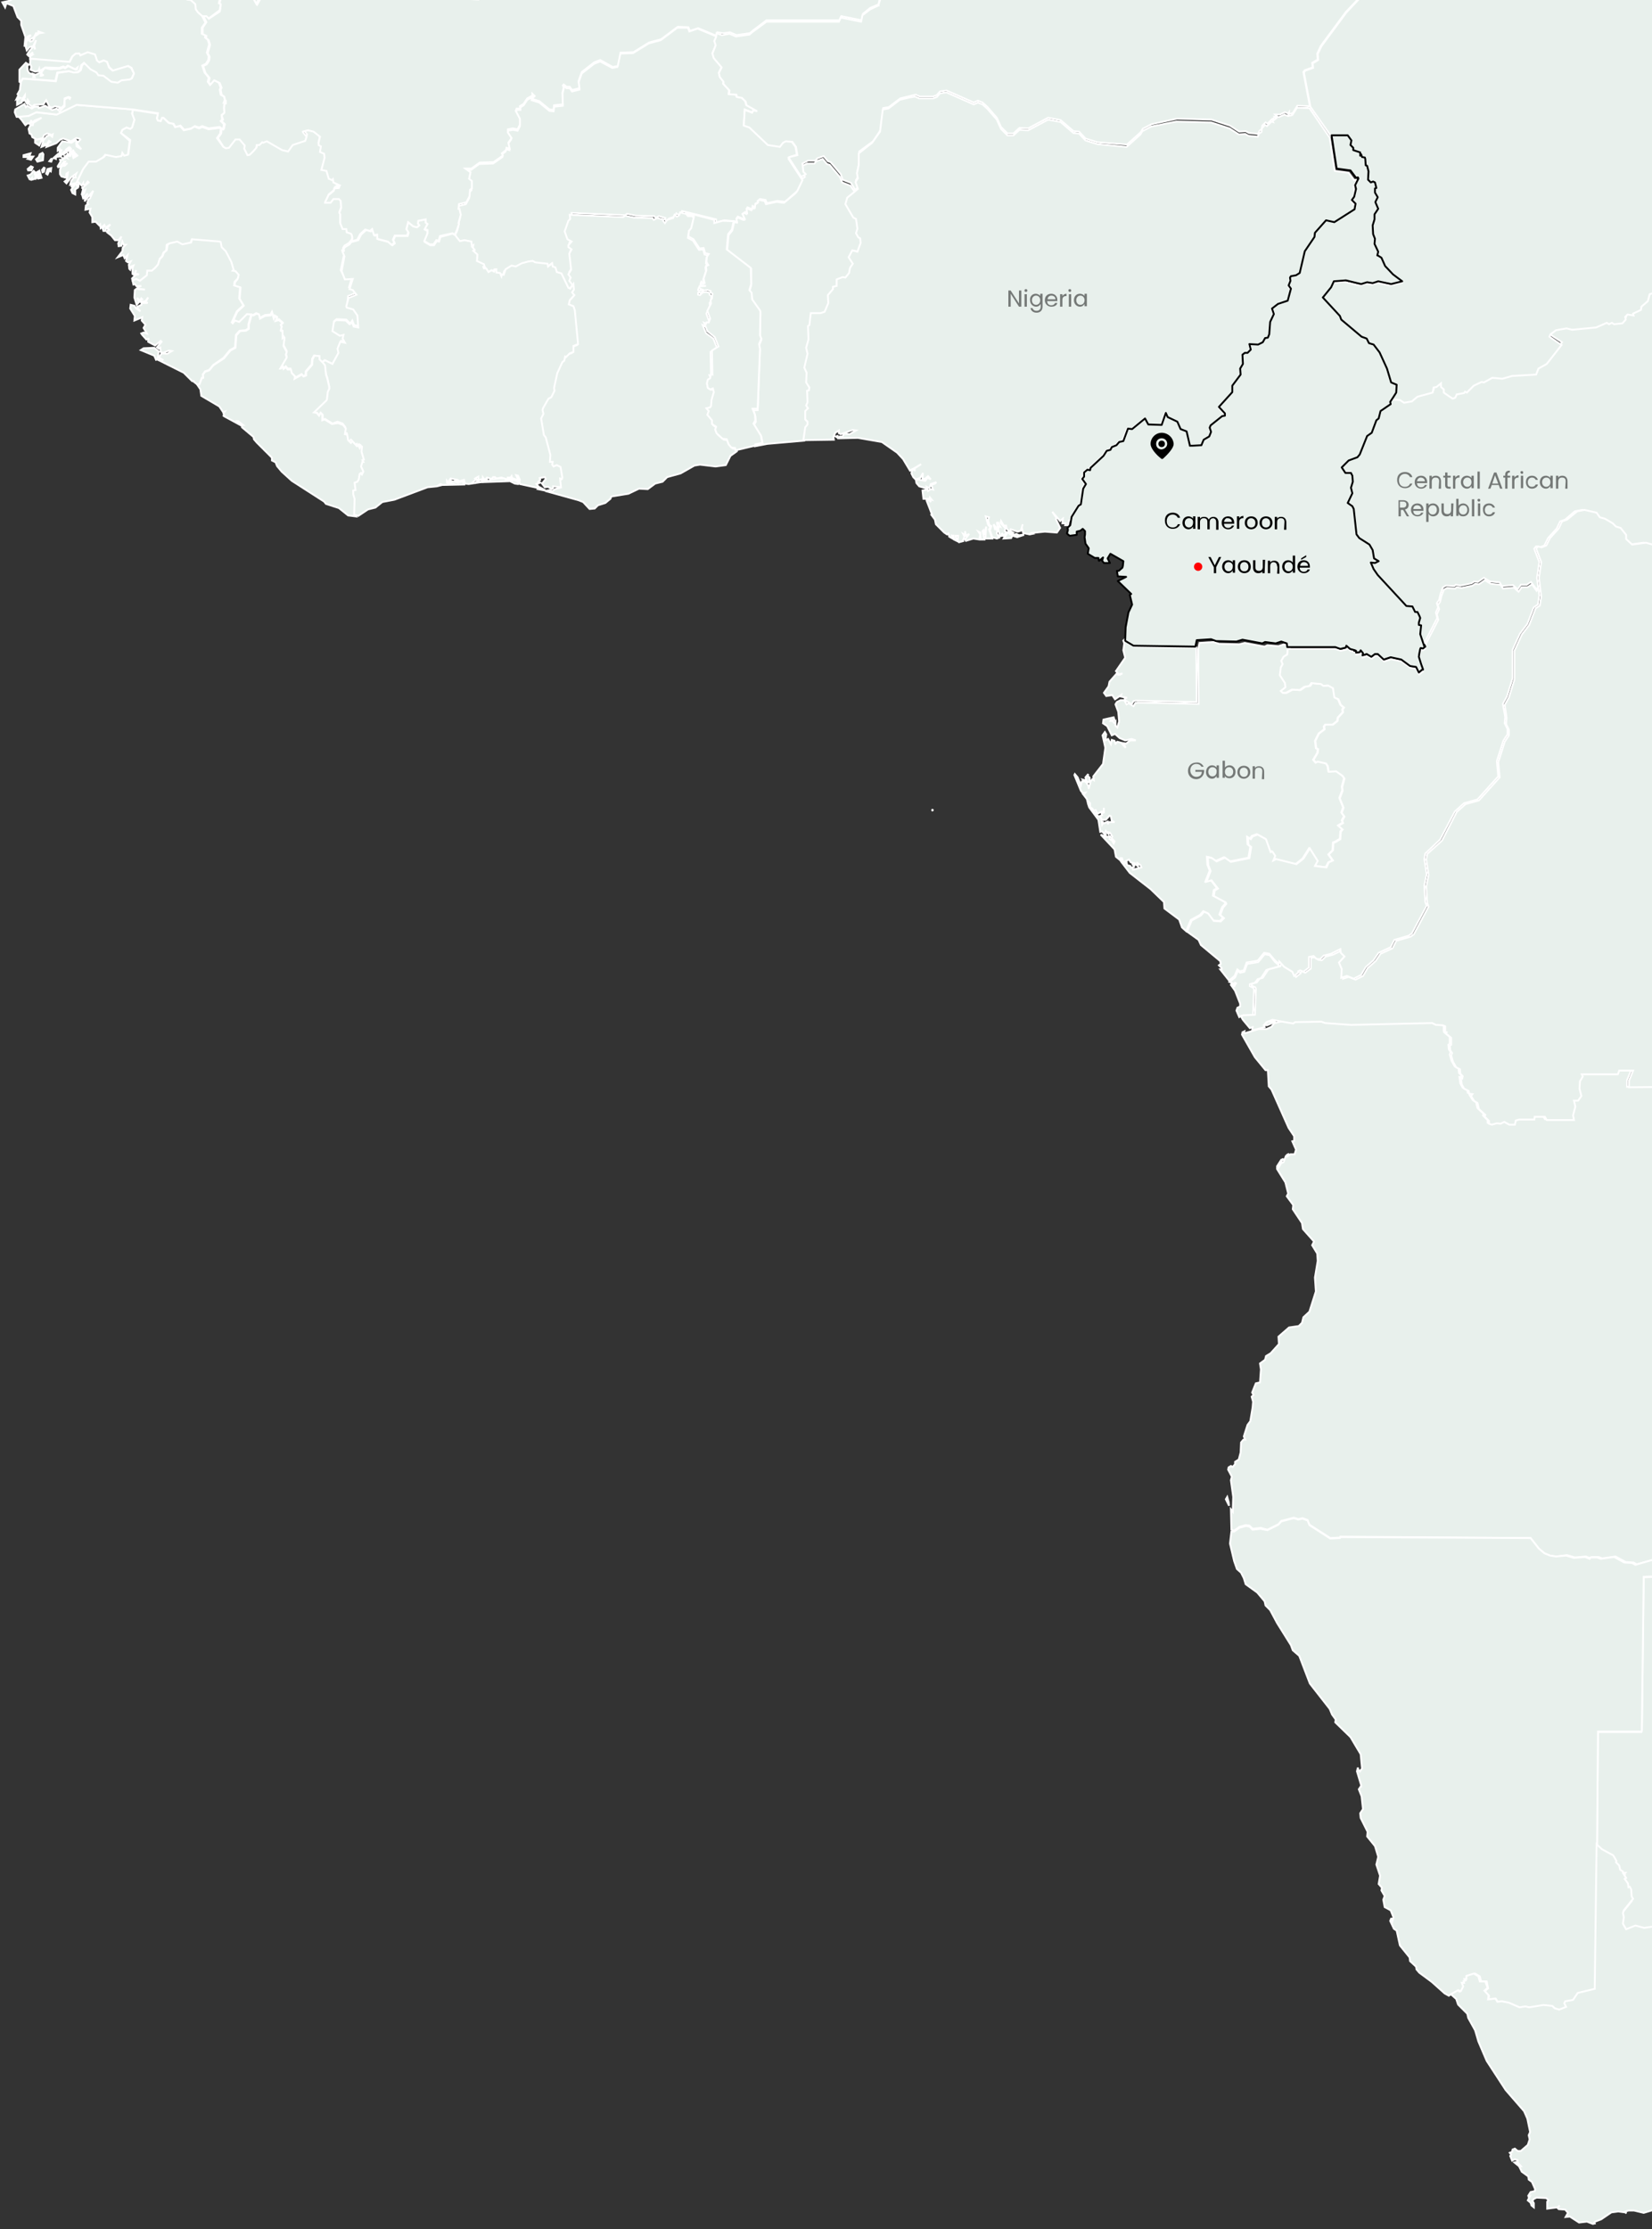 <?xml version="1.0" encoding="utf-8"?>
<!-- Generator: Adobe Illustrator 25.4.8, SVG Export Plug-In . SVG Version: 6.00 Build 0)  -->
<svg version="1.1" id="Ebene_1" xmlns="http://www.w3.org/2000/svg" xmlns:xlink="http://www.w3.org/1999/xlink" x="0px" y="0px"
	 viewBox="0 0 357.8 482.6" style="enable-background:new 0 0 357.8 482.6;" xml:space="preserve">
<rect x="0" y="0" width="357.8" height="482.6" fill="#333333" stroke="none"/>
<style type="text/css">
	.st0{fill:#E8F0EC;stroke:#FFFFFF;stroke-width:0.4;}
	.st1{fill:#E8F0EC;stroke:#000000;stroke-width:0.4;stroke-linecap:round;stroke-linejoin:round;}
	.st2{fill:#FF0000;}
	.st3{enable-background:new    ;}
	.st4{opacity:0.5;enable-background:new    ;}
</style>
<path class="st0" d="M266.3,212.6l1.2-1l0.6-1.4l0,0l0.5,0.4l0.9-0.2l0.6-1.7l2.4-0.4l1.4-1.7l1.1,0.2l1.1,1.4l0.9,0.8l0,0l-0.1,0.3
	l-2.6,0.7l-1.2,1.8l-0.7,0.2l-0.6,0.8l-1.1,0.3v0.4l0.8,0.4l0.1,0.3l-0.2,5.6l-2,0.1h-0.5l-0.5,0.3l-0.6-1.4l0.2-0.6l0.6-0.3v-0.6
	l-1.1-2.8l-1-1.4l0.8,0.4l0.4-0.6l-0.2-0.1l-0.1,0.5l-0.2-0.3L266.3,212.6L266.3,212.6z M278,221.1l1.8,0.3l0.4-0.3l5.7-0.1l0.8,0.3
	l5.6,0.4l17.6-0.4l0.8,0.4h0.3l1.2,0.1l0.5,0.2v1.2l0.3,0.1l-0.2,0.2l1.2,1v1.5l-0.3,0.2l0.1,1l0.4,0.6l-0.2,0.5l0.4,1.4l0.7,1.2
	l0.8,0.4l0.1,1l0.5,0.5l-0.1,0.5l-0.3-0.1l0.2,1.4l0.5,0.9l1,0.5l0.1,0.6l0.7,0.1l-0.3,0.4l0.7,1.1l0.7,0.4l0.3,1.3l1.4,1.3
	l-0.2,0.3l1,1v0.6l0.6,0.2l1.1-0.3l0.8,0.1l0.8-0.4l1.1,0.6h1.2l0.2-0.9l0.7-0.2h3.2l0.1-0.6h2.2l0.4,0.7h5.9l-0.2-1l0.5-1.9
	l-0.3-1.3h0.9l0.7-0.9l-0.4-1.6l0.1-1.6l0.6-1l-0.2-0.5h7.8l0.3-0.8h3l-0.9,2.2v1.4l12.8-0.1l0.6,0.9l0.2,1l-0.1,1.1l-0.9,2.2
	l-0.2,1.9l1,1.6l0.9,2.9l-0.9,3.8l-0.1,3.8l-0.6,1.7l0.9,2.5l0.8,1l0.3-0.1l0.7,1.2l1,0.5l0.4,1.9l1.1,2.3l-0.4,1.1l0.3,0.7l0.1,2
	l-1.5,0.9l0.8,2.2l-0.1,1.7l2-1l0.6-1l2.2,0.5l1.3-0.4l1.6,0.5l1.8-0.3l2.6-1.1l3.8,0.6l1-0.8l0.1-0.4l0.2-0.2h0.1l0.3,1v2.8
	l0.5,1.3l-0.5,0.5l-0.6,1.7l0.3,1.8l-0.4,3.2l0.7,2.2l-1,1.7l-0.7,2.2l1.3,2l-20,0.2l-0.5,29.9l0.6,1h-0.3l0.4,1l0.5,0.1l-0.3,0.7
	l0.6,1.1l1,0.9l0.9,0.1l1.6,2.1l1.9,1.4l0.5,1.1l2.2,1.1l0.9,1.3l0.8,0.4l0.1,0.5l1.3,0.1l0.6,0.5v0.3l0,0l-19.3,3.8l-1.5-0.7H358
	l-3.5,1l-0.7-0.4l-1.7-0.1l-2.2-1.2l-2.9,0.4l-0.8-0.3h-1.5l-0.2,0.3l-1-0.4l-2.4,0.2l-1.7-0.5L337,337l-1.3-0.2l-1.2-0.5l-1.2-1
	l-1.8-2.3l-41.2-0.3l-0.1,0.2l-2.1,0.1l-4.5-2.9l-0.4-1l-1.1-0.4l-0.9,0.2l-1-0.3l-2.7,0.7l-0.6,0.7l-2.4,1.2l-1.5-0.4l-1.7,0.2
	l-0.7-0.7l-0.8-0.1l-1.4,0.4l-1.1,0.8l-0.6-0.2l-0.1-4.4l0.4,0.5l0.1-3.2l-0.5-3.6l0.2-0.8l-0.8-1.5l0.1-0.5l0.5-0.3l0.4,0.2
	l0.5-0.6v-0.5l0.8-0.5l0.4-1.5l0.1-2.2l0.5-0.6h0.4l-0.3-0.7l0.8-2.5l0.6-0.8l0.5-3l0.1-1.2l-0.3-1.1l0.4-0.4l-0.3-0.5l0.8-2
	l0.9-0.2l0.2-2.8l-0.2-1.3l1.1-0.8l0.2-0.8l1-0.6l1.8-2l-0.1-1.6l2.3-2l2.1-0.3l0.7-0.7l0.3-1.2l1.3-1.2l1.4-4.4l-0.2-3l0.6-3.6
	l-0.1-1.6l-1.1-1.8l0.4-0.8l-2.4-2.7l-0.2-1.3l-2-3l0.1-0.9l-1.4-1.9l0.3-0.6l-0.6-2.4l-1.8-2.9v-0.6l0.9-1.4l0.5-0.2l-0.9,0.9
	l-0.3,1.2l0.7-1.2l0.5-0.2l0.5-1.3l0.3-0.3l0.4-0.2l-0.6,0.7l0.9-0.6h0.9l0.3-1l-0.8-1.8l0.4-0.1v-1l-1.2-1.8l-3.7-8.3l-0.6-0.7
	l-0.2-3.5h-0.5l-2.3-2.8L269,224l0.1-0.5l0.4-0.2l-0.1,0.4h0.2l3-0.9h1.7l1.1-0.5l0.6-0.8l1.8-0.4H278z M266.1,325.2l0.1,0.8
	l-0.7-1.4l0.3-0.5L266.1,325.2L266.1,325.2z"/>
<path class="st0" d="M185.1,41.5l-1,1.4l-0.4,1.4l1.7,2.9l0.6,0.3l0.2,2.1l-0.3,1l0.5,0.9l0.4,0.2l0.1,1l-0.7,1.9l-1.2-0.3l-0.8,1.5
	l0.8,1.4l-0.6,0.9l-0.2,1.1l-0.8,1l-0.6-0.1l-1.2,0.5v1.5l-0.9,0.2v0.5l-1.2,1.3l0.1,1.7l-0.8,1.9l-0.9,0.3h-2.1l-0.3,2.6l-0.3,0.2
	l0.1,2.9l-0.5,1.8l0.3,1.3l-0.7,3l0.5,1.1l-0.1,2.1l0.7,1.1l-0.1,0.6l-0.4,0.1l0.1,2.5l-0.3,0.7l0.4,0.6l-0.6,0.6V91l0.5,0.5V92
	l-0.5,0.6l-0.4,2.8l-8,0.7l-2.6,0.5l0.1-0.3l1.5-0.2l-0.3-1.5l-1.6-2.6l0.4-0.7l-0.1-1.2l-0.4-1.3h0.9l0.5-13l-0.2-1l0.5-1.2
	l-0.3-0.7l0.1-5.1l-0.1-0.3l-1.7-2.4l-0.1-1.4l-0.5-0.6l0.4-1.3v-3.6l-5.2-4v-0.1l0.3-3.2l0.8-1l0.4-1.8l0.6,0.1l-0.1-0.7l0.3-0.4
	l1.2,0.5h0.1l-0.5-1.1l0.6-0.4l0.4,0.2l-0.1-0.9l0.2-0.3l1,0.4l0.1-0.7l0.5,0.3l0.1-0.8L164,44l-0.1-0.3l0.5-0.4l1.2,0.2l0.3,0.7
	l2.3-0.5l1.5,0.2h0.1l2.3-1.9l0.3-0.3l0.1-0.1l1.1-2.3l-0.1-0.5l0.7-0.4l0.1-0.1l-0.5-0.5l-0.2-1.8l1.2-0.6h1.6l0.4-0.5l1.4-0.5
	l0.9,1.1l0.6,0.2l2.2,2.6l0.5,1.2l1.8,0.7L185.1,41.5L185.1,41.5z"/>
<path class="st0" d="M345.9,399.3l0.2-24.3h9.4l0.1-0.3l0.4-33.2l4.8-0.2l14.6-2.7l3-0.2l1,1.8l1,0.4l0.5,1l0.2,1l0.3,0.1l1-0.5
	l2-1.7v-0.3l3-1.8l0.8,0.1l0.5-0.7h0.7l0.8,1l0.6-0.1l1.6-1.5l2.2-1l1,0.4l1-0.4l1,0.1l-0.4,0.8l0.3,1.1l1.2,1.3l1.1,2.4l2.3,2.1
	l0.4,1.7l1.2,1l0.2,0.7l-0.2,0.9l1.8,4l1.4,0.4l0.3,0.3l-0.2,0.4l2.2,1.2l0.4,0.6l1.1,0.6l2.9,0.7l0.6,0.5l1,0.2l0.5,1.3l-0.1,2.4
	l3-0.3l1,0.3l-0.2,1.2l0.2,1.1l-0.6,2.9l1.9,2.1l0.8,2.2l3.1,0.4l1.3,0.5l1.4-0.1l2.2,0.9l1.6,0.3l0.1,0.3l-0.5,1l0.2,0.7l0.6,0.4
	h1.3l0.9,0.9H433l-2,0.4l-0.8,0.8v0.6l-0.5,0.6l-0.7,0.1l-0.3,0.4l-2.3,0.7l-0.9,0.1l-1.6,0.2l-1,0.6l-0.5,0.9l-1,0.6l-0.1,0.7
	l-1,0.5l-0.1,0.8l-1.5,0.6l0.1,0.3l-0.4,0.5l-0.5-0.2l-0.5,0.3l-0.4-0.1l-0.6,1.3l-1.2,0.5l-0.1-0.2l-0.5,0.3l-0.1-0.3l-1.5,1v0.3
	h-0.7l0.1,0.4l-0.7,0.3v0.5l-0.5-0.1l-0.5,0.7l-1.5,4.8l-1.4,0.6l-1.6,1.2l-1.3,1.6H404l-3.8,1.1v1.3l-0.5,1.1l-2.6,5.2l-1.2,0.8
	l-2.6,0.5l-1.5-0.2l-1.7,0.7h-1.5l-1.9-0.7l-1.1,0.1l-1.4-1.1l-1.6,0.3l-0.1-0.3l-0.6,0.1l-4.1-3l-2.2-0.1l-1.4,0.5l-0.4-0.2
	l-1.8,1.7l-0.4,1.7l-0.7,0.9l0.2,0.4l-0.5,0.6v0.9l-0.5,0.3l-1.2,1.6H368l-1,0.9l-0.9,0.3l-1.8,2.3l-2.5,0.5l-0.2,1.1l-0.9,0.5
	l-2.1-0.3l-2.8,0.4l-1.9-0.5l-2,0.8l-0.7-1.2l0.2-1.4l-0.2-0.9l0.2-0.6l2-2.5l-0.3-0.5l-0.1-1.5l-0.3-0.6l-0.3,0.1l-0.1-0.8l-0.7-1
	l0.4-0.2l-0.5-0.8l0.3-0.3h-0.5v-0.3l-0.6-0.4l-0.2-0.9l-0.7-0.7l0.1-0.3l-0.7-1.2l-2.4-1.4l-1.2-1.1L345.9,399.3z"/>
<path class="st0" d="M124.1,61.6L124.1,61.6l-0.8,1l-0.4-0.2l-1.5-3.1l-1-0.3l-0.3-1l-0.6-0.2l-0.1-0.7l-0.9,0.7l-0.1-0.6l-2.7-0.3
	l-0.5-0.3l-0.9,0.1l-1.5,0.5l-1.4,0.9l-0.9-0.2l-1.3,0.8l-0.3,1.1l-0.4-0.1l-0.1,0.4l-0.3-0.7l-0.8-0.1v-0.9H107l-0.2,0.5l-0.5-0.3
	l-0.7,0.4l-0.5-0.8h-0.5l-0.1-0.3h0.4l-0.2-0.6l-1.5-0.7l0.1-1.4l-0.9-0.8l0.3-0.2l-0.4-0.5l0.1-0.5l-0.3,0.2l-0.1-0.9v-0.1
	l-1.5-0.3l-1,0.2l-0.8-1l-0.1-0.2L98.5,51l0,0l0.5-1l0.3-1.1l-0.1-0.2l0.5-1.8l-0.3-1.3h-0.2l0.1-1l1.6-0.4l0.7-1.3l0.1-1.4l0.4-0.3
	v-1.7l-0.6-0.5l0.3-1.4l-1.1-0.8h1.3l1.8-1.3l3-0.1l2-1.4l-0.2-0.5l0.9-0.7l0.1-0.5l0.7,0.2l-0.3-1.3l0.7-1L110,29v-0.7l1.1-0.2
	l1,0.2l0.5-1V26l-0.9-1.7l0.2-0.5h0.8l-0.1-0.5l0.8-0.5l0.8-1.2l1.1-0.6v-0.4l0,0l0.5,0.5l-0.6,0.6l1.6,0.5L119,24l0.9,0.1l0.1-1
	l1.9-0.2l-0.1-2.5l0.3-1.2l-0.2-0.4l0.2-0.2l0.6,0.5h0.7l0.5,0.7l1.6-0.4l-0.2-1.5l0.7-2l2.7-2.1l1.3-0.5l2.6,1.4l1.1-0.2l0.6-2.9
	l2.8-0.1l3.4-2.1l2.6-0.7l3.6-2.7h2.3l0.3,0.8l1.8-0.6l4.1,1.7l-0.4,0.9l0.3,0.9l-0.8,1.8l0.1,0.3l0.1,0.4l0.1,0.3l1.7,2l-0.6,1.2
	l0.2,0.9l0.8,1l-0.1,0.5l1.3,1.4l-0.1,0.8l1.6,0.1l0.1,0.5l1.1,0.2l0.8,0.8l0.2,0.8L164,24l-0.8-0.2l-0.3,0.5l-1.6-0.6l-0.2,3.4
	l1.2,0.4l4,3.8l2.6,0.4l0.7-0.9l0.6-0.3l1.3,0.2l0.8,1.1l0.3,1.7L171,34l-0.2,0.4l3,4.6l-1.1,2.3l-0.1,0.1l-0.3,0.3l-2.3,2h-0.1
	l-1.5-0.2l-2.3,0.5l-0.3-0.7l-1.2-0.2l-0.5,0.4l0.1,0.3l-0.6,0.3l-0.1,0.8l-0.5-0.3l-0.1,0.7l-1-0.4l-0.2,0.3l0.1,0.9l-0.4-0.2
	l-0.6,0.4l0.5,1.1H161l-1.2-0.5l-0.3,0.4l0.1,0.7l-0.6-0.1l-2.1-0.2l-1.8,0.5v-0.7L149,46l-1.3-0.3l-0.2,0.6l-0.5,0.3l-0.5-0.4
	l-0.3,0.7l-1.3,0.4l-0.5,0.7l-0.4-0.5l0.1-0.3l-1.4-0.4l-0.7,0.4l-0.3-0.4l-4-0.1l-1.9-0.4l-0.4,0.3l-11.6-0.5l0.1,0.9l-0.4,0.4
	l-0.8,2.3l0.5,1.7l0.8,0.4l-0.7,0.8V53l0.7,0.5l-0.5,0.9l0.4,3.5l-0.6,1l0.5,0.7l-0.3,0.7L124.1,61.6L124.1,61.6z"/>
<path class="st0" d="M389,74h0.5v0.6l0.4,0.5l-1.1,1.4l-0.1,0.7l0.3,0.6l1.8,0.7l1-0.3l0.8,0.6l2.9,0.2l1.2,0.9l0.4,0.9l0.8,0.8h0.1
	l1.2,0.4l0.7,0.2l0.1,0.3l0.5,1.7l-1.1,0.8l0.3,0.8l1.3,0.8l0.5,0.8l4.3,1.9l0.1,0.4l2.3,1.1l0.7,1.7l2.9,1.8l-1,1.9L411,97l1.6,1.1
	v0.5l0.5,0.2l-0.8,1.4l0.6-0.3l0.6,0.7l2.3,0.5l0.4,0.9h0.8l0.2,0.4l0.6-0.1l0.6,0.8l0.9,0.2l1,1.2v0.6l0.4,0.1l-0.4,1.6l0.2,1
	l0.2,0.3l0.3,0.5l0.2,0.4l1.4,1.3l-1.4-0.6l-2.3-0.7l-1.1,0.6l-0.9,1.2H416l-0.7-0.6l-2.4,0.5l-1.1-1l-1.6-0.2l-0.3-0.6l-0.7-0.2
	l-0.4,0.2l0.1,0.3l-0.7,0.2l-0.6-0.4l-0.6,0.6l-0.4-0.5l-0.5,0.2l-0.4-0.7l-0.5,0.1l-2-1.2l-1.8,0.7l-0.5,1.3l0.4,0.4l-0.4,1.1
	l-1.8,0.2l-0.5,0.7l-1.2-0.4l-2.3,0.8l-0.8-0.1l0.2-0.3l-1.6-1.3l-0.5-0.2l-0.3,0.4l-0.4-0.6l-0.4,0.6l0.4,0.3l-1,0.3l-0.4,0.8
	l-0.5-0.3l-0.6,0.6l-0.6-0.2l-1.1,0.7l-0.3-0.1v0.5h-1.3l-2.3,0.9l-1.4,0.8l-0.3,0.7l-1.5-0.4l-1-1l-0.7,0.3l-0.8-0.4l-0.4-0.8
	l-0.8,0.1l-0.5,1.2l-0.7-0.1l-0.6,1l-0.3,1.4l-1,0.2l0.2,1l-1,1.9l-0.9,0.6l-1.2,0.1l-3.1-1.2h-1.4l-1.3-0.5h-1l-1,0.5l-1.7-0.3
	l-0.9-0.6l-0.8,0.4l-1-0.5l-0.4-0.6l-2.1-0.6l-3,0.4l-1.3-1.2v-0.9l-1.2-1.5l-1-0.3l-0.7-0.7l-1.7-1L346,112l-0.7-1l-2.6-0.6
	l-1.6,0.3l-2.1,1.8l-1.1,0.4l-0.7,1.5l-1.9,2.1l-0.8,1.6l-1,0.4l-0.8-0.2l-0.4,0.5l1.1,2.9l-0.5,3.4l0.3,2.4l-0.6-0.1l-1-1.4
	l-0.9,0.6h-1.3l-0.7,1l-1-0.9l-2.4,0.2l-0.5-0.8l-2.1-0.2l-1.3-0.8l-1.3,0.9l-0.8-0.1l-0.6,0.4l-1.9,0.4h-0.1l-0.3,0.1l-1.1-0.2
	l-0.3,0.3l-1.8-0.1l-0.4,0.2l-0.3,0.2l-0.5,1.4l-0.3,1.3l-0.5,0.7l0.3,0.9l-0.5,1.1l0.3,1.2l-3,5.8l-0.1,0.2l-0.9-2.7l0.2-1.9
	l-0.5-0.1l0,0V135v-0.4l0.3-1l-0.2-0.5l-0.4-0.8h-0.5l-0.6-1.2l-1.3-0.1l-6.2-6.6l-0.9-1.3l-0.6-1.4l0.9,0.1l0.8-0.4l-1-0.6L297,119
	l-0.7-1.2l-2.2-1.4l-0.6-0.8L293,110l-0.3-0.6l-1-0.7l1-2.1l-0.3-1.2l0.4-1.3l-0.1-1.3l-0.3-0.6h-1.2l-0.8-1.2l1.5-1.5l1.9-0.7
	l0.5-0.6l1.6-4l1-0.7l1.1-2.8l0.5-0.4l0.4-1.6l2.1-1.4l-0.1-0.5l0.6-0.9l1.9,0.1l0.9,0.6l1.7-0.3l1.2-1l3.3-0.9l0.2-1.1l0.6-0.1
	l1-0.8v0.8l0.6,0.5v0.7l1.3,0.9l0.6,0.4h0.1l0.5-0.2l0.3-0.7l1.6-0.3l0.2-0.3l0.4,0.2l1.5-1.5l1.7-0.8l0.5,0.1l1.8-1l2.2,0.2
	l2.1-0.6l5.2-0.3l0.5-1.3l1.8-1l3.1-4.1l-2.6-1.7l0.2-0.5l1.3-0.9l2.3-0.4l1.2,0.3l5.2-0.5l2.2-1.1l0.5,0.3l0.6-0.3l0.5,0.3l1.8-0.2
	l0.7-0.8l-0.1-0.6l0.5-0.5l1.3,0.2l-0.1-0.4l1.7-0.8l0.1-0.7l1.4-1.2l0.4-1.5l0.9-0.3l0.3-0.8l1.3-1.2h1.2l1.4-2.3l1.4-0.3l0.6-0.6
	l0.3-1.2l-0.5-1.2l0.2-1.1l1.4-0.3l1.4-0.8l0.4-1l1.3,0.2l0.8-1l1.9-0.9l2.4,0.2l1.8,0.5l0.1,0.1v0.2l1.5,2.1l2.9,2.5l3.6,5.8
	l0.3,1.8l-0.7,1.6l0.4,1.1l-0.1,1.5l-0.8,1l-0.8,0.1l-0.4,1.6l0.4,0.6l0.6-0.4l0.3,0.2l-0.1,0.9l-0.7,1l0.2,0.7l0.9-0.2l1.3,0.3
	l0.8-0.2l3.7,0.3L389,74z"/>
<path class="st0" d="M299.2-69.1l9.5-4.5l38,18.9l38,19.8l1.1,37.7l-0.4,0.3L382,2.5l-2.6,0.7L377.1,3l-1.8,1.7v0.6l0.7,1.1
	l-0.1,1.7l-2.9,3.5l0.2,1.7l-2.1,0.6l-1,0.9l0.6,0.7l0.3,1.3l-0.3,0.4l0.1,0.4l1,0.4l0.2,0.8l-3.2,1.9l-1.4,1.8L368,24l0.6,0.6
	l0.7,2.5l-1.2,1.4l-1.7,1l-1.5,3.1l1.3,1.6l1.7-0.1l1-1l2.4,1.3l-0.7,1.5l1.1,3l-0.2,1.4l1.5-0.4l-0.6,4.5l0.5,0.9l1.5,0.8l0.3,0.6
	l1.4,0.1l0.4,1.6l-0.5,2.4l-0.3,0.8l-1.8-0.5l-2.4-0.2l-1.9,0.9l-0.8,1l-1.3-0.2l-0.4,1l-1.4,0.8l-1.4,0.3l-0.2,1.1l0.5,1.2
	l-0.3,1.2l-0.6,0.6l-1.4,0.3l-1.4,2.2h-1.2l-1.2,1.3l-0.3,0.8l-0.9,0.3l-0.4,1.5l-1.4,1.2l-0.1,0.7l-1.7,0.8l0.1,0.4l-1.3-0.2
	l-0.5,0.5l0.1,0.6l-0.7,0.8l-1.8,0.2l-0.5-0.3l-0.6,0.3l-0.5-0.3l-2.3,1l-5.2,0.5l-1.2-0.3l-2.3,0.4l-1.2,0.9l-0.2,0.5l2.6,1.8
	l-3.2,4.1l-1.8,1l-0.5,1.3l-5.2,0.3l-2.1,0.6l-2.2-0.2l-1.8,1l-0.5-0.1l-1.7,0.8l-1.5,1.5l-0.4-0.2l-0.2,0.3l-1.6,0.3l-0.3,0.7
	l-0.5,0.2h-0.1l-0.6-0.4l-1.3-0.9v-0.7l-0.6-0.5V83l-1,0.8l-0.6,0.1l-0.2,1.1l-3.3,0.9l-1.2,1l-1.7,0.3l-0.9-0.6l-1.9-0.1l0.7-1.1
	l0.1-1.7l-1.2-0.5l-0.9-3l-1.6-3.5l-1.3-1.8l-1-0.3l-0.5-1l-1.1-0.4l-4.4-3.7l-0.3-0.8l-3.7-4l0.1-0.1l1.7-2.1l0.6-1.3l2.6-0.2
	l3.3,0.8l1.3-0.4l1.4,0.2l1.2-0.4l2.8,0.6l2.4-0.6l-2-1.5l-1.7-1.9L299,56l-0.8-0.5h-0.1l0.2-0.8l-0.8-1.7l0.1-1.1l-0.4-1l-0.1-1.9
	l0.4-1.3v-1.1l0.8-1.2l-0.6-1.4v-0.1l0.5-1l-0.6-1V41l0.3-0.1l-0.3-1.2l-0.4-0.2l-0.5,0.2l-0.6-0.6l0.1-1.8L296,36l-0.3-0.1
	l-0.1-1.4l-0.1-0.3l-0.5-0.1l-0.3-0.5l-0.2,0.3v-0.7l-1.5-0.5v-0.5l-0.6-0.6l0.2-1l-0.8-1.1h-3.5l-4.5-6.4l-1.4-7.4l0.3-0.4l1.7-0.6
	l-0.1-1l1.2-0.7l-0.1-1.3l0.8-1.7l5.4-7.3l10.9-11.6l3.1-29.8l2.4-4.2l-3.7-4.1l-0.3-1.4l0.6-0.6l-2.8-4.5l-1.1-0.9v-4.8L299.2-69.1
	L299.2-69.1z"/>
<path class="st0" d="M422.3,110.3v0.6l0.9,0.9l1.2,0.3l0.5,0.9l0.6,0.1v0.1l0.3,1.9l0.8,0.4h1.6v0.7l0.4,0.6l0.5-0.2l0.8,1l1.3-0.1
	l0.7,0.7h0.2l0.5-0.3l1.1-0.7l1-0.6l0.5-1l0.6-0.2l0.4,0.7l2-0.1l1.9,1.5l0.5,0.1l0.2-0.5h0.6l0.9-1.1l0.6-1.8l1,0.2l0.6,0.1
	l1.8,0.8l-0.1,1.9l1.4,0.6v0.6l0.6,0.3l0.5,0.8l0.8,0.3l0.7,1.5l3.4,0.8l0.4,1.8l-0.1,0.6v0.3l1.4-0.2l0.5-0.4l0.3,0.7l0.6,0.4v0.7
	l0.6-0.3l0.1,1.3l-1,1.5l-0.6,1.9l1,1.2l0.1,0.8l-1.1,2.7l-0.2,1.5l0.9,0.1l0.7,1l0.6-0.8h0.4l0.9,1.1l1.2-0.2l0.1,0.8l0.9,0.7
	l-0.1,0.5l-2.4,3.4l-3.4,2.9l-2,2.7l-2.4,1.1l-0.2,1.2l-0.7,1.1l-2.1,0.9l-0.3,2.1l0.2,1.2l-1,1.4l-0.4,2l-0.4-0.1l-0.6,1l0.1,0.8
	l-0.9,4.4l0.2,1.2l-0.3,0.4l-0.1,2.7l-0.6,0.7l0.2,4.6l-0.1,0.1l-1.4,1.2l-1,0.1l-2.1,3.3l0.2,2.7l-0.2,0.9l-1,0.8l-1.1,0.8
	l-0.6,0.6v0.3l0.1,1l0.2,0.3l-0.1,0.8l1.4,0.9l-0.5,0.3v0.1l0.5,0.3l0.8,1.3l1,0.9l-0.2,1.2l0.3,1l-0.4,0.7v5.7l1.2,1.9l0.6,3.6v0.1
	l0.1,0.4l-0.1,0.4l-0.2,1.1l-0.6,2.6l2.7,7.8l-0.1,0.8l-1.3,2.2l0.5,2.8l1.7,3.3l3.8,2.6l2,2.5l0.7,1.6l0.6,2.8l2,3.2l0.9,2.6
	l-18.4,3.3l0.4,1l-0.5,1.7l-3,3.3l-2.5,1.8l0.1,0.4l1.4,0.7l0.5,1.6h0.4l-0.3,0.2l0.4,1.5l0.6,0.7l-0.8,1.4v1.7l-0.6,1.1l0.5,0.5
	v2.4l0.6,1.2l-1.5,1.9l-0.8,2.4l-0.1,1.3v0.2l-0.4,1.2l-0.9,1v0.8l1.3,3.3l0.8,0.2l0.9,0.8l0.6,0.1l0.1,0.4l1.8,1.6l0.8,1.6l2.2-0.2
	l2.4,0.8l0.3-0.6l-0.7-0.5l0.3-0.9l1-0.5l0.5,0.3l1.7-0.6l-0.7,12.4v0.1h0.2l-1.5-0.3l-0.1-0.5l0.7-0.9l-0.9-0.5l-3.9,2.1l-0.6-0.5
	l-1.2,0.1l-0.5-0.8l-0.2-1.4l-0.5-0.2l-0.2-0.8l-1.1-1.5l-0.8-0.5l-0.4,0.5h-0.4l-0.6-1.4l0.4-0.7l-0.8-1.4l-1-0.8l-1.3-0.4
	l-0.5,0.3l-0.4-0.5l-1.3-0.1l-0.2-0.6l-0.7-0.4l-1,0.4l-1.2-0.1l-1.1-1.1l-0.9-2.5l-1.8-1.1l-0.5-2.3l-1.5,0.3v1l-0.4,0.5l-0.3,1.6
	l-0.7,0.5l-1.1,0.1l-0.4,0.4l-2.2-0.5l-0.7-0.5l-1.2,0.3l-1.3-0.4h-1.8l-1.3-1l-1.2,0.1l-1-0.7l-1.3,0.5l-0.1-0.6l-1.3-0.7l-0.6-2.4
	l0.3-0.6l-0.2-0.2l0.4-0.2l-0.1-0.9l-1.3,0.5l-4.7,0.8l-1.5,1.2l-0.7,0.2h-0.1l-1.1-0.3l-0.7-0.2l0.1-0.1l0.2-0.2l0.7-0.9l-0.2-1.7
	l-0.8-0.5h-1.7l-0.1-1.2l-1.3-0.4h-0.2l-0.2,0.2l-0.1,0.4l-1,0.8l-3.8-0.6l-2.6,1.1l-1.8,0.3l-1.6-0.5l-1.3,0.4l-2.2-0.5l-0.6,1
	l-2,1l0.1-1.7l-0.8-2.2l1.5-0.9l-0.1-2l-0.3-0.7l0.4-1.1l-1.1-2.4l-0.4-1.9l-1-0.5l-0.7-1.2l-0.3,0.1l-0.8-1l-0.9-2.5l0.6-1.7
	l0.1-3.8l0.9-3.8l-0.9-2.9l-1-1.6l0.2-1.9l0.9-2.2l0.1-1.1l-0.2-1l-0.6-0.9l-12.8,0.1V234l0.9-2.2h-3l-0.3,0.8h-7.8l0.2,0.5l-0.6,1
	l-0.1,1.6l0.4,1.6l-0.7,1h-0.9l0.3,1.3l-0.5,1.9l0.2,1H335l-0.4-0.7h-2.2l-0.1,0.6H329l-0.7,0.2l-0.2,0.9h-1.2l-1.1-0.6l-0.8,0.4
	l-0.8-0.1l-1.1,0.3l-0.6-0.2v-0.6l-1-1l0.2-0.3l-1.4-1.3l-0.3-1.3l-0.7-0.4l-0.7-1.1l0.3-0.4l-0.7-0.1l-0.1-0.6l-1-0.5l-0.5-0.9
	l-0.2-1.4l0.3,0.1l0.1-0.5l-0.5-0.5l-0.1-1l-0.8-0.4l-0.7-1.2l-0.4-1.4l0.2-0.5l-0.4-0.6l-0.1-1l0.3-0.2v-1.5l-1.2-1l0.2-0.2
	l-0.3-0.1v-1.2l-0.5-0.2l-1.2-0.1H311l-0.8-0.4l-17.6,0.4l-5.6-0.4l-0.8-0.3l-5.7,0.1l-0.4,0.3l-1.8-0.3l-2.7-0.5l-1.3,0.5l-0.5,0.6
	l0.1,0.5l-2.7,0.7l0.1-0.7l-0.6,0.2l-1.5-1.8l-0.4-0.7l0.5-0.3h0.5l2-0.1l0.2-5.6l-0.1-0.3l-0.8-0.4V213l1.1-0.3l0.6-0.8l0.7-0.2
	l1.2-1.8l2.6-0.7l0.1-0.3l0,0l0.1-0.4v-0.1l0.1,0.1l0.9,1l1.8,1.1l0.4,0.9l1-0.8l-0.1-0.2l0.4-0.2l0.7,0.3l1.2-0.9v-2.3l1-0.2
	l0.6,0.6l0.8,0.1l0.8-0.8l1.6-0.4l2-1l0.1,0.8l0.8,0.8l-1.2,1.3l0.6,1.4l-0.1,1.9l1.2-0.4l1.5,0.6l1.6-0.8l1-1.7l1.7-1.5l1.1-1.6
	l2.6-1.2l0.8-1.6l3.1-0.9l0.7-0.5l3.2-6l-0.3-0.8l-0.2-3.6l0.5-2.5l-0.5-3.3l0.2-1.2l3.2-2.9l3.2-6.2l1.9-1.7l2.9-0.8l4.5-5
	l-0.3-3.3l1.4-4.4l0.9-1.4V158l-0.6-1.2l0.1-1.4l-0.4-2.8l0.9-1.6l1.2-3.9v-6.2l1.6-3.5l1.6-2.1l1.4-3.6l0.9-0.6l0.3-2l-0.2-1.6
	l-0.3-2.4l0.5-3.4l-1.1-2.9l0.4-0.5l0.8,0.2l1-0.4l0.8-1.6l1.9-2.1l0.7-1.5l1.1-0.4l2.2-1.8l1.6-0.3l2.6,0.6l0.7,1l1.1,0.3l1.7,1
	l0.7,0.7l1,0.3l1.2,1.5v0.9l1.3,1.2l3-0.4l2.1,0.6l0.4,0.6l1,0.5l0.8-0.4l0.9,0.6l1.7,0.3l1-0.5h1.1l1.3,0.5h1.4l3.1,1.2l1.2-0.1
	l0.9-0.6l1-1.9l-0.2-1l1-0.2l0.3-1.4l0.6-1l0.7,0.1l0.4-1.2l0.8-0.1l0.4,0.8l0.8,0.4l0.7-0.3l1,1l1.5,0.4l0.3-0.7l1.4-0.8l2.3-0.9
	h1.3v-0.5l0.3,0.1l1.1-0.7l0.6,0.2l0.6-0.6l0.5,0.3l0.4-0.8l1-0.3l-0.4-0.3l0.4-0.6l0.4,0.6l0.3-0.4l0.5,0.2l1.6,1.3l-0.2,0.3
	l0.8,0.1l2.3-0.8l1.2,0.4l0.5-0.7l1.8-0.2l0.4-1.1l-0.4-0.4l0.5-1.3l1.8-0.7l2,1.2l0.5-0.1l0.4,0.7l0.5-0.2l0.4,0.5l0.6-0.6l0.6,0.4
	l0.7-0.2l-0.1-0.3l0.4-0.2l0.7,0.2l0.3,0.6l1.7,0.3l1.1,1l2.4-0.5l0.7,0.6h0.6l0.9-1.2l1.1-0.6l2.3,0.7l1.4,0.6L422.3,110.3z
	 M275.4,221.2h0.9l-1.9,0.8l-0.6-0.1l0.8-0.7H275.4L275.4,221.2z"/>
<path class="st0" d="M243.9,138.6v0.3l0.1,0.1l1.7,1l13.4,0.2l0.1,11.8l-13.2-0.3l-0.5,0.1l-0.4,0.7l-1.1-0.7l-0.1,0.1l-0.2-0.1
	l-0.1-0.6l0.5-0.1l-1.4-0.3l0.1-0.3l-1.3,0.9l-0.6-0.9l-1.3,0.2l-0.5-0.7l1-1.4l0.2-1l1.5-1.7l0.4,0.2h0.3l0.6-0.3l-0.8,0.2
	l-0.6-0.7l2-2.9l-0.4-1.6l0.2-1.5l-0.2-0.6l0.3-0.3L243.9,138.6L243.9,138.6z M202,175.6l-0.1-0.2l0.1-0.2V175.6L202,175.6z"/>
<path class="st0" d="M279.1,140.4l-0.1,1.2l-0.8,0.5l-0.5,1l0.3,0.7l-0.4,0.7l-0.2,1.7l1.1,1.7l0.1,0.9l-1,0.8l0.4,0.4h0.7l1.3-0.7
	l1.7,0.1l1-0.7l1.1-0.2l0.4-0.6l2.1,0.2l0.5,0.4l1-0.1l1.1,0.6l0.3,2l0.6,0.4l0.5,1.2l0.7,0.6l-0.3,0.4l0.1,0.6l-1.1,1.2l-0.1,0.7
	l-1,0.8H287l-0.3,0.4l0.1,0.6l-1.2,0.9l-0.8,1.6l0.2,1.6l0.4,0.2l-0.1,0.8l-0.9,1.5l0.5,0.6l0.4-0.3l1.8,0.4l0.4,0.6l0.2,1.2
	l1.6-0.1l1.4,1l0.4,0.6l-0.5,1.8l0.1,0.8l-0.6,1.6v0.1l0.8,2l-0.4,1.1l0.6,0.8l-0.5,0.9l0.2,0.5l-1,0.6l0.9,0.8l-0.4,0.5l-0.1,1.6
	l-1,0.6l-0.5,0.2l0,0l-0.1,1.7l-0.9,0.9l0.9,1.3l-0.9,0.4l-0.6,1.1l-2.5-0.4l0.6-1.1l-1.7-2.6l-1.4,2.2l-1.5,1.2l-4.4-1.1l-0.6,0.3
	l0.4-1l-0.6-1l-0.4,0.1l-1-2.8l-1.8-1l-1.1,0.4l-0.4,0.6l-0.6-0.4l0.1,1.6l0.6,0.5l-0.4,2.4l-4,0.8l-1.3-0.9l-1.8,0.8l-1-0.7
	l-0.9-0.2l0.1,1.7l0.5,1.3l-0.9,2.3l1.1-0.3l1.4,1.8l-0.7,0.4l-0.2,1.2l2.6,1.4l0.1,0.3l-0.7,0.8l-0.6,1.6l0.8,0.7l-0.7,0.7
	l-1.5-0.1l-1.2-1.6l-0.9-0.4l-0.7,0.8l-2,1.1l-1,2.4l-0.9-0.8l-0.6-1.7l-3.2-2.4l-0.1-1.4l-2.9-2.8l-4.5-3.5l-2-2.6l0.9,0.6l0.4-0.4
	l0.1,0.7l0.7,0.2l0.2,0.4l0.3-0.1l0.1,0.5l1.8-0.5l-0.2-0.5l-0.6-0.4l0.1,0.7l-0.7-0.6l-0.2,0.6l-0.3-0.5l0.4-0.2l-0.8-0.2l-0.4-0.6
	l-1.2,0.6l-0.3-0.9h-0.3l0.1,0.6l-1.1-0.9l-0.3-1.6l-3-3.2l0.9,0.4l0.2-0.3v0.4l0.9-0.1l-0.1,0.6l0.5,0.2l0.4,0.7l0.2-0.4l-0.7-0.8
	l0.2-0.3l-0.5-0.8l-0.3-0.1v0.4l-0.6-0.7l-0.3,0.7l-0.5-0.6l-0.4,0.1l-0.4-2.6l-2-2.7l-0.3-0.9l0.4,0.8l0.6,0.4l0.8,1.3l1.1,0.7
	l0.2,1.4l0.2-0.4l0.1,0.2l0.9-0.4l0.1,0.6V178h1.4l-0.6-0.3l-0.2-1l-0.3-0.1l-0.8,0.9h-0.9l-0.4-0.8l0.5-0.2l-0.1-0.4l0.5-0.2v-1
	l-0.1,0.9l-0.4-0.1l-0.9,0.5l-0.4-0.8l-0.4,0.1l-0.8-0.5v-1.1l-0.4-0.4v0.7l-0.3-1.2l-1-1.3l0.4,0.3l0.3-0.4l-0.6,0.1l-0.4-0.5
	l-1.4-3.4l0.1-0.2l0.6,0.7l0.7,1.7l0.2-0.8h0.5l-0.3-0.4l0.4,0.1l0.8,1.2l0.1,0.7l0.4-1.6l0.4-0.5l0.3,0.2l-0.1-0.8l2.1-2.7l0.5-3.5
	l-0.6-2.7l0.5-0.7l0.3,0.5l-0.2,1.3l0.6-0.3l0.6,1.1l0.2-0.9l0.6,0.2l0.2,0.6l0.4-0.4l0.8,0.2l1,1.1l-0.5-1l0.6,0.1l0.9-0.7h1.2
	l-0.9-0.3l-1.4,0.3l-1.2-0.5l-1-0.9l-0.7,0.3l-1-2l-0.9-0.6l0.1-0.8l2.2-0.5l0.2,0.6h-0.8l-0.1,0.2h0.5l0.3,0.4l0.3-0.3v0.9l0.4,0.4
	l0.4-1.3l-0.2-2.1l-0.6-1.6l0.3-0.5l0.8-0.4h0.8l0.5,0.9l0.3-0.2l0.1-0.1l1.1,0.7l0.4-0.7l0.5-0.1l13.2,0.3l-0.1-11.8l0.3-1.4
	l3.1-0.2l1.1,0.4l4.4,0.1l1.2-0.3l4.3,0.8l0.6-0.3l2.4,0.2l1.2-0.4l1.2,0.4l0.1,0.8L279.1,140.4z M235.6,168l0.4,0.4v0.8l-0.3,0.2
	l-0.4-0.3l-0.2-0.8l0.6-0.7L235.6,168L235.6,168z"/>
<path class="st0" d="M121.3,105.6l-0.2-1.9l0.4,0.1l0.1-0.3l-0.4-2.3l0,0l-0.8-0.4l-0.7,0.3l-0.3-0.4l0.1-0.6h-0.6l0.1-1.5l-1-3.8
	l-0.4-0.5l-0.6-3.6l0.5-1l-0.2-0.8l0.1-0.4l1.2-2.1l0.6-0.3l0,0l0.7-1.4l-0.1-0.6l0.6-3.1l1.1-2.4l0.4-0.3l0.2-0.9l0.2,0.1l0.8-0.8
	l0.8-0.3l0.1-1.3l1-0.4l-0.7-7.3l-0.3-0.9l-1-0.4l0.2-0.9l1-1.1l-0.1-0.1l-0.4-0.5l0.4-0.6l-0.1-1.2l0,0l-0.7-0.9l0.3-0.7l-0.5-0.7
	l0.6-1l-0.4-3.5l0.5-0.9l-0.7-0.5v-0.4l0.7-0.8l-0.9-0.5l-0.6-1.7l0.8-2.3l0.4-0.4l-0.1-0.9L135,47l0.4-0.3l1.9,0.4l4,0.1l0.3,0.4
	l0.7-0.4l1.4,0.3l-0.1,0.3l0.4,0.5l0.5-0.7l1.3-0.4l0.3-0.7l0.5,0.4l0.5-0.3l0.2-0.6l1.3,0.3l0.4,0.5h0.9l0.4,0.4l-0.6,2.5l-0.5,0.6
	l-0.2,1.2l1.1,0.6l1.3,2l0.9-0.1l0.3,1.1l0.8,0.2l-0.4,0.6l-0.1,1.1l0.4,0.7l-0.5,0.2l0.1,0.9l-0.6,1.8l0.2,1l-0.3,0.1l-0.4-0.4
	l-0.1,0.3l0.1,0.5l0.9,0.2l-1.4,0.1l-0.1,0.4l0.7,0.3l-0.7,0.3v0.4l0.4,0.1l0.6-0.6l0.8-0.1l0.7,0.2v0.4l0.4,0.3l-0.1,1.1l-0.3,0.4
	l0.1,0.7l-0.8,1.6l0.6,1.7l-0.3,0.7h-0.6l-0.1,0.3l-0.4-0.2l0.7,1.7l1.6,1.2l0.8,2l-1.4,0.9l0.1,5.2l-0.3-0.1L154,82l-0.5,0.3
	l-0.2,0.8l0.2,1l0.5,0.3l0.6-0.2l0.2,0.8l-0.5,1.6v1.3l-0.2,0.3l-0.8,0.2l0.5,0.6l-0.3,0.8l1,1.2v1.1l0.9,0.6l-0.2,0.6l0.3,0.8
	l1.3,1.1l0.9,0.1l0.4,1.1l0.6,0.7l0.8,0.1l0.1,0.5l-1.4,1l-1,2L155,101l-3.4-0.4l-1.2,0.2l-3,1.7l-2.9,0.8l-1,1l-1.6,0.4l-1.6,1.2
	l-1.9-0.1l-2.3,1.1l-3.7,0.6l-0.2,0.5l-1.1,0.9l-1.6,0.5l-0.7,0.7l-1.1,0.1l-1.4-1.5l-1-0.4l-7.2-2l1-0.2l0.5,0.3l0.6-0.5
	L121.3,105.6L121.3,105.6z"/>
<path class="st0" d="M54.4,68.1L54.4,68.1h-0.8l-1.7,1.7L51,69.5l-0.5,0.6l-0.2-0.2l1.1-2.4l1.4-1.3l-0.9-1.5l0.2-2.4l-1.3-0.4
	l0.1-0.8l0.5-0.6l0.2-0.8l-0.7-0.8l-0.6-0.1l0.2-0.2L50,56.8l-1.2-2.3l-0.9-0.9l-0.2-1.1l-0.2-0.1l-6-0.5l-0.2,0.7l-2,0.4l-1.1-0.6
	l-1.7,0.4L36.1,53L36,54.2l-0.6,0.5l-0.3,0.8L34.6,56l-0.3,1.2l-0.6,0.7L33,58.6h-1l-0.1,1l-1.6,1.2l-0.8-0.4l-0.8,0.3l-0.1-0.4
	l0.8-0.8l0.7-0.1l-0.9-0.2l0.3-0.7l-0.5,1l-0.3-0.2V58l0.2-0.5l-0.5,0.2l-0.2,0.7L28,58.2l-0.1-0.9l0.4-0.7l-0.6,0.2l-0.4-0.3
	l0.3-1.2L27,55.9l-0.3-0.7l-1.2,0.5l1-1.3l0.1-0.8l0.6-0.6h-0.4l-0.3-0.7l-0.2,0.9l-0.6,0.1l-0.1-0.6l0.7-1.5L25.7,52h-0.8l-0.8-1
	l-0.9-0.7l0.2-0.5l0.4,0.1l-0.6-0.5l0.7-0.8L23,49.2L22.9,50h-0.5l-0.2-0.6l0.5-0.5l-0.1-0.2l-0.8,0.7l-0.1-0.8l-0.2,0.2L20.7,48
	L20,48.1V47l-0.6-1l0.2-0.8l-1.1,0.2l0.1-0.9l0.5-0.3L18.9,44l0.2-0.7l0.4-0.4l0.7-1.6l-1.9,2.3l0.2-0.5L18.3,43l0.7-1.1l-1,1
	l-0.2-0.7l0.4-0.3l0.2-0.7l-0.6,0.5l0.2-0.8l-0.2-0.2l1.4-1.2L19,39.3L18.5,40H18v-0.3l-0.3,0.5L17,39.5v0.7L16.6,40l0.3,0.6
	L16.3,41v1.1l-0.6-0.3l-0.3-0.7l1.2-1.7l1.4-2.9l1.2-1.6h1.6l1.7-0.9l0.5-0.6l2.3,0.5l1.1-0.3l0.2-0.7l0.4,0.6l0.8-0.2l0.4-3l-2-1.5
	l0.3-0.7l0.9-0.5l0.8,0.3l0.4-0.3l0.5-1.6l-0.5-1.3l0.2-0.9l5.3,0.8h0.1v0.1L34,25.6l0.2,0.5l0.6,0.1l0.3-0.7h0.3l1.1,1.1l1,0.2
	l0.4,0.7l1.1-0.2l0.8,0.9l1.5-0.3l0.8-0.5l1,0.4l0.7-0.3l1.4,0.5l2.3-0.3h0.1l0.1,0.1l0.6,0.4L47.8,28l-0.1,0.9l-0.7,1l1.3,1.8
	l0.5,0.3l0.7-0.1l1.5-1.8l0.9-0.1l1.1,1.3V32l0.7,1.4l0.5-0.1l0.9-0.9l0.5-0.6l0.1-0.7h0.6l0.6-0.6l0.2,0.1l0.8-0.5l3.3,1.9l1.3,0.3
	l1-1.4l2.7-0.9l0.3-0.9l-0.8-1V28l1.1-0.3L68,28l1.4,1.1L69,30.8v0.1l0,0l0.1,0.4l0.5,0.2l-0.2,1.2l0.9,0.4l0.1,0.9l-0.7,2.6
	l1.1,0.2l0.5,1.6l0.7,0.3l0.2-0.2l0.1,0.7l1.3,0.6L73.1,40l0.5,0.2l-0.1,0.3l-1,0.1l-0.1,0.5l-1.2,1l0,0l-0.1,0.3l-0.6,1.2v0.1h1.2
	l0.6-0.8l1.2,0.1l0.3,0.3l0.1,1.5l-0.4,1.1l0.2,0.3v2l0.1,0.2l0.4,1H75l0.1,0.7l0.9,0.3l0.2,0.3l0.1,0.5v0.4L76.1,52L76,52.1
	l-0.1,0.1l-0.3,0.4l-1,0.6l-0.3,0.5l0.1,0.3l-0.3,0.2l0.4,1l-0.7,3.3l0.8,1.5l1.7-0.1l-0.7,2.3l0.7,0.2l0.8,1l-1.7,0.7L75.2,66
	l0.1,0.3l1.4,0.4l0.9,1.3l0.1,2.6l-1-0.2l-0.4-1L75.9,70h-0.1L75,69.2l-2.1-0.1l-0.5,0.4l0,0v0.1l-0.2,2l1.6,0.9l0.8-0.2l-0.2,0.8
	l0.5,0.9l-1-0.2l-0.6,1.5l0.2,0.9L72,78.8L70.3,78l-0.7,0.5L69,77.8v-0.7L68,77l-0.4,0.7l-0.1,1.2l-1.3,1.5v0.8l-0.5,0.2h-0.1
	L65.3,81l-1.6,0.9l0.1-0.5l-0.7-0.7l-0.2-0.9h-0.6l-0.4-0.5l-0.5,0.4l-0.2-0.5l-0.4,0.4h-0.1l1.4-2.4l-0.2-0.6l0.2-0.6l-0.7-1.3
	l0.2-1.6l-0.2-0.3L61.2,73v-1.4l-0.4-0.2l0.2-0.8l-0.2-0.5l0.4-0.3l-0.8-0.7l-0.7,0.2l0.3-0.7l-0.5-0.3l-0.2,0.5l-0.4-1.3l-0.3,0.6
	l-1.2,0.1l-1.1,0.6L56,68l-0.3-0.1l-0.2-0.1l-0.7,0.4L54.4,68.1L54.4,68.1z"/>
<path class="st0" d="M28.8,23.7l-0.2,0.9l0.5,1.3l-0.5,1.7l-0.4,0.3l-0.8-0.3l-0.9,0.5l-0.3,0.7l1.9,1.7l-0.4,3l-0.8,0.2l-0.4-0.6
	l-0.2,0.7L25.1,34l-2.3-0.5l-0.5,0.6L20.8,35h-1.6L18,36.6l-1.4,2.9l-1.2,1l0.4-0.7L15.2,40l0.2-0.8l0.6-0.8h0.4l-0.1-0.3l0.2-0.5
	l-1.1,0.8l-1,1.3L14,39.3l0.5-0.4l0.2-1.5l-0.3,0.2l-0.1,0.9l-1-0.3L13,37.7v-1l0.4-0.8H14l0.6-0.6l-0.7,0.5l-0.1-0.2l0.3-0.6h-0.2
	L13,36.1l-0.4,0.1L12.5,36l0.6-1L13,34.6h0.6l-0.1-0.4l0.5,0.1V34l0.5,0.2l-0.3-0.4l0.4-0.3l0.1,0.3H15l-0.3-0.5l0.4,0.1l0.1,0.5
	l0.2-0.7l0.4,0.2v0.3l0.3-0.2l0.2,0.3h-0.5l0.1,0.4l1-0.6l-0.6,0.1l0.2-0.5l-0.3,0.3L16,33.3l0.2-0.5L16,33.1L15.6,33l0.4-0.5
	L15.1,33l0.2-0.7l0.2,0.1L15.2,32l-0.4,0.8V32l-0.5,0.4l0.3,0.4l-0.4,0.3L14,32.6v0.8l-0.3-0.6l0.1,0.7l-0.4-0.2l-0.2,0.5L13,33.3
	l0.4-0.9l-0.5,0.4v-0.5l-0.4,0.3V32l1-1.4l2,0.3l0.9-0.6l0.2,0.2L16.5,31l0.1,0.7l1,0.6l-1-1.2l0.8-0.9L17.2,30l-0.7-0.1l-1.1,0.7
	L13.7,30l-0.6,0.2L12.2,31l-2.1,0.8l0.5-1.1l0.5,0.1l-0.5-0.3l-0.6,1H9.7L9.8,31l-0.3,0.6L9,31.8l0.4-1.4l0.7-0.9l0.7-0.3l0.5,0.4
	l0.1-0.5L11,29.3l-0.1-0.2l-0.7-0.2l-0.7,0.4l-0.2,0.6L8,30.2l-1-0.5l-0.2-0.6l-0.4-0.2l-0.2-1l0.4-0.8h0.5l0.1-0.5L9,25.5l-1.5,0.6
	l-0.7,0.6V26l-0.4,0.8L6,26.7l-0.5,0.4L4.7,26L4,25.2l2.1-0.1l1.7-0.8l4.4,0.5l4.3-2.1L28.8,23.7L28.8,23.7z M8.6,37.2L9,38.5
	l-0.9,0.2l0.5-0.4l-0.3-0.1L8.6,37.2L8.6,37.2z M8.3,37.6V38l-0.4,0.5v-0.7l-0.3-0.3l0.7-0.4V37.6z M7.7,38l-0.1,0.7l-0.7,0.2v-0.3
	l-0.2,0.3l-0.3-0.1L6,38l0.6-0.2L7.3,37l0.3,0.3l-0.1,0.4L7.7,38L7.7,38z M9.5,36.3l0.2,0.1l-0.2,0.8l-0.3,0.1l-0.1-0.5L9.5,36.3z
	 M11.1,36.4L11,37.1l-0.3-0.2l-0.4,0.9L10,37.6l0.3-1L11.1,36.4L11.1,36.4z M6.8,36.9H6.1L6,36.6L6.7,36l0.4,0.2L6.8,36.9L6.8,36.9z
	 M11.3,34.5L11.1,35l-0.4-0.1l0.4-0.5L11.3,34.5L11.3,34.5z M6.4,34.5L6,34.4l0.6-0.5h0.6l-0.5,0.7L6.4,34.5z M6.3,34H5.1v-0.4
	l1.5-0.4L6.3,34z M8.4,34l0.2-0.6l0.6-0.3l0.2,0.3l-0.1,1.3L8.1,35l-0.3-0.5L8.4,34L8.4,34z M13,33.2l-0.1,0.7L12.1,34v0.4l-0.5-0.2
	l1-0.9L13,33.2L13,33.2z M7.6,30.3l1.1-0.2l0.4,0.1l-0.6,1.3l-0.9-0.6L7.6,30.3L7.6,30.3z"/>
<path class="st0" d="M69.7,78.5l0.7-0.5l1.6,0.8l1.3-2.4l-0.2-0.9l0.6-1.5l1,0.2l-0.5-0.9l0.2-0.8l-0.8,0.2l-1.6-1l0.3-1.9v-0.1l0,0
	l0.5-0.4l2.1,0.1l0.8,0.8h0.1l0.4-0.5l0.4,1l1,0.2l-0.2-2.6L76.5,67l-1.4-0.4L75,66.3l0.5-1.8l1.7-0.7l-0.8-1l-0.7-0.2l0.7-2.2
	l-1.7,0.1L74,58.7l0.6-3.2l-0.4-1l0.3-0.2L74.4,54l0.3-0.5l1-0.6l0.3-0.4l0.1-0.1l1.5-0.4l0.6-1.2l1.1-1l1,0.3l0.5-0.4l0.4,1.3
	l0.7-0.1v0.9l2.3,0.6l0.8,0.7l0.5-0.4L85.2,52l0.4-0.9h2.7l0.2-0.7L88,49.8l0.4-1.7l1.1,0.9l0.8,0.2l0.5-0.4l-0.3-0.4l0.1-0.6
	l1.6-0.3v0.7l0.4,0.3L92,49.7l0.6,0.3v0.7L92,52.4l1.2,0.7H94l0.6-0.9l0.5,0.1l0.3-1l2.6-0.7l0.6,0.3l0,0l0.1,0.1l0.1,0.2l0.8,1
	l1-0.2l1.5,0.3v0.1l0.1,0.9l0.3-0.2l-0.1,0.5l0.4,0.5l-0.3,0.2l0.9,0.8l-0.1,1.4l1.5,0.7l0.2,0.6h-0.3l0.1,0.3h0.5l0.5,0.8l0.7-0.4
	l0.5,0.3l0.2-0.5h0.3V59l0.8,0.1l0.3,0.7l0.1-0.4l0.4,0.1l0.4-1.2l1.3-0.8l0.9,0.2L113,57l1.5-0.4l0.9-0.1l0.5,0.3l2.7,0.3l0.1,0.6
	l0.9-0.7l0.1,0.7l0.6,0.2l0.3,1l1,0.3l1.5,3.1l0.4,0.2l0.7-1l0,0l0.1,1.2l-0.4,0.6l0.4,0.5l0.1,0.1l-1,1.1l-0.2,0.9l1,0.4l0.3,0.9
	l0.7,7.3l-1,0.4v1.3l-0.8,0.3l-0.8,0.8l-0.2-0.1l-0.2,0.9l-0.4,0.3l-1.1,2.4L120,84l0.1,0.6l-0.7,1.4l0,0l-0.6,0.3l-1.2,2.1
	l-0.1,0.4l0.2,0.8l-0.5,1l0.6,3.6l0.4,0.5l1,3.8l-0.1,1.5h0.6l-0.1,0.6l0.3,0.4l0.7-0.3l0.8,0.4l0,0l0.4,2.3l-0.1,0.3l-0.4-0.1
	l0.2,1.9l-1.7-0.2v0.4l-0.3,0.2l-0.8-0.5l-0.7,0.1l-0.6-0.8l0.8-1l-0.2-0.4l-1.1,0.2l0.1,0.4l-0.4,0.4l0.4,0.2l-0.8,0.3l0.4,0.5
	l-0.3,0.3l-3.7-0.8l-0.1-0.5l-0.3,0.5l-0.7-0.1l-1.6-0.8l0.4,0.1l0.3-0.2l0.3,0.3v-0.3l1.2,0.5l-0.1-0.2h0.5l0.1-0.2l-0.4-0.9
	l-0.4-0.1l0.5,1.1l-1.4-0.5l-0.1-0.4l-0.2,0.3h-0.8l0.6,0.2l-0.5,0.2l-1.3-0.4l-1.1,0.2l-0.3-0.3h-0.4l-0.3,0.4l-1-0.3l-0.2,0.2
	l0.3,0.2l-0.8-0.1l-0.2-0.3v0.3l-1.2,0.3l-0.2-0.2h0.4v-0.6l-0.7,0.4l0.2,0.2l-0.8,0.7l0.6,0.1l0.4-0.4l1.3,0.2l0.2-0.1l-0.3-0.2
	l0.4-0.1l1.1,0.1l0.2-0.3l1.9-0.2h1.2l0.6,0.6l-5.8,0.2l-2.6,0.4l-0.8-0.1l-0.2-0.8l-1,0.3l-0.4-0.3l-1.5-0.3l-0.2,0.3l0.4,0.1h-0.4
	l-0.2,0.6l-0.4-0.5v0.4l0.4,0.2l0.4,0.1l0.4-0.1l-0.6-0.2l0.5-0.3l0.9,0.2l-0.4-0.4l1,0.4l0.8-0.1l0.3,0.6l-4.6,0.1l-0.5-0.2
	l-0.3,0.2l0.3,0.1l-0.8,0.2l-2,0.2l-7.2,2.7l-2.6,0.5l-1.5,1.2l-1.6,0.4l-2.1,1.4l-1-0.3h-0.1v-0.1l0.1-3.5l-0.3-1V106l0.5-0.1
	l-0.2-1.6l0.6-0.2l0.3-0.5l0.2-1.2l0.3-0.2l0.2,0.3l0.3-0.6l-0.5-1.1l0.3-1h0.2l-0.2-0.4l0.3-0.1L78,97.6l0.1-1.2l-0.3-0.2l-0.2,0.5
	l-0.3-0.6L77,96.3l-1-1.1l-0.3,0.4L75.1,95v-1.2l-0.5-0.1l0.2-1.2l-0.6-0.8l-1.1-0.4L72,91.7l-1.6-1l-0.5,0.2v-1.1l-0.4-0.4L69.2,90
	l-0.5-0.6L68,89.2l2.6-2.7l0.1-0.2l0.3-1.7l0.3-0.5v-0.4l-0.4-1.8L70.6,81l-0.3-2L69.7,78.5L69.7,78.5z M118,106.2l-1.5-0.3l0.4-0.4
	l1.1,0.6V106.2L118,106.2z"/>
<path class="st0" d="M42.8,83.4l0.4-0.2l0.5-1.3l0.3-0.1l-0.1-0.6l0.5-0.7l0.9-0.3l0.9-1.1l2.3-1.5l1.4-1.7l1.1-0.6l0.2-2.7l0.8-0.9
	l1.3-0.1l0.6-0.4v-0.9l0.6-2.1l0.4,0.1l0.7-0.4l0.2,0.1l0.3,0.1l0.2,0.9l1.1-0.6l1.2-0.1l0.3-0.6l0.4,1.3l0.2-0.5l0.5,0.3l-0.3,0.7
	l0.7-0.2l0.8,0.7l-0.4,0.3l0.2,0.5l-0.2,0.8l0.4,0.2v1.4l0.2-0.2l0.2,0.3l-0.2,1.6l0.7,1.3l-0.2,0.6l0.2,0.6l-1.4,2.4h0.1l0.4-0.4
	l0.2,0.5l0.5-0.4l0.4,0.5H63l0.2,0.8l0.7,0.7L63.8,82l1.6-0.9l0.3,0.4h0.1l0.5-0.2v-0.8l1.3-1.5l0.1-1.2l0.4-0.8l1.1,0.1v0.7
	l0.7,0.7l0.5,0.6l0.2,2l0.3,0.9l0.4,1.8v0.4L71,84.8l-0.2,1.7l-0.1,0.2L68,89.3l0.6,0.1l0.5,0.6l0.3-0.6l0.4,0.4V91l0.5-0.2l1.6,1
	l1.3-0.2l1.1,0.4l0.6,0.8L74.7,94l0.5,0.1l0.2,1.2l0.6,0.6l0.3-0.4l1,1.1l0.3-0.2l0.3,0.6l0.2-0.5l0.3,0.2l-0.1,1.1l0.5,1.7
	l-0.3,0.1l0.2,0.4h-0.2l-0.3,1l0.5,1.1l-0.3,0.6l-0.2-0.3l-0.3,0.2l-0.2,1.2l-0.3,0.5l-0.6,0.2l0.2,1.6l-0.5,0.1v0.8l0.3,1l-0.1,3.5
	v0.1h0.1l0.2,0.2l-1.6-0.2l-2-1.6l-2.8-0.9l-0.4-0.5l-7-4.5l-2.2-2l-1-1.2l-0.3-0.8l-0.8-0.4v-0.6l-3.3-3.3L55,95.1l-0.1-0.5
	l-2.5-2.1V92h0.2l-1-0.8h-0.2l0.6,0.5V92l-3.5-1.9l-0.2-0.2l0.3,0.1l-0.2-0.5l0.3-0.4l-0.4,0.1L47.5,88l-3.9-2.3l-0.2-1.4L42.8,83.4
	L42.8,83.4z"/>
<path class="st0" d="M76,52.3L76,52.3l0.3-0.5v-0.4l-0.1-0.5L76,50.6l-0.9-0.3L75,49.6h-0.8l-0.4-1l-0.1-0.2v-2l-0.2-0.3l0.4-1.1
	l-0.1-1.5l-0.4-0.4h-1.2l-0.6,0.8h-1.2v-0.1l0.6-1.2l0.1-0.3l0,0l1.2-1l0.1-0.5l1-0.1l0.1-0.3L73,40.3l0.5-0.2l-1.3-0.6l-0.1-0.7
	L71.9,39l-0.7-0.3L70.7,37l-1.1-0.2l0.7-2.6l-0.1-0.9l-0.9-0.4l0.2-1.2L69,31.4V31l0,0v-0.1l0.3-1.3l-1.4-1.1l-1.2-0.3l-1.1,0.3v0.1
	l0.8,1l-0.3,0.9l-2.7,0.9l-1,1.4l-1.3-0.3l-3.3-1.9L57,30.9l-0.2-0.1l-0.6,0.6h-0.6L55.5,32L55,32.6l-0.9,0.9l-0.5,0.1l-0.7-1.4
	l0.1-0.7l-1.1-1.3H51L49.6,32l-0.7,0.1l-0.5-0.3l-1.2-1.9l0.7-1L48,28l0.5-0.1l0.2-1L48,26.2l0.3-0.3L48,25l0.6-0.6l-0.1-1.1
	l0.1-0.8l0.3-0.1V22l0,0l-0.4,0.2l0.2-0.5L48.6,21L48,20.5l-0.2-1.1L48,19l-0.4-1l-1-0.5l-0.9,1l-0.5-0.7l0.2-0.9l-0.9-1.1L44,14.3
	l0.8-0.4l0.5-0.8l0.1-0.8L45,11.5l0.5-1.8l-0.3-1l-0.6-0.5l0.1-0.4l-0.8-0.4V6l0.8-1.2L44,3.4h1L45.3,4l2.3-1.5l0.2-1.3L47.5,1
	l0.3-1.3l1.5-3.6l1,0.1l0.9-0.6v-0.3l0.9,0.5l0.7,1.6l1.9,2l1,1.6l1-1.8l0.8-0.5l0.3-0.9L61.2-2l2.1,0.9l2,0.1l1.5-0.5H69V-3l1-1
	l0.2,0.4L69.8-2l33.8,1.9l2.4-8.2l-2.2-2.3l1.6-42.2l2.9-41.4l14.9,0.8l0.4,0.4l46.3,39.7l0.2,1.1l-0.5,2.5l1.3,0.1l0.5,0.8l1.7,0.7
	l0.7,0.8v1.2l1,1l0.7,0.1l0.3,0.6l0.6-0.2l1,0.5l1.2-0.6l1,1l0.6,1.2l4.9,1.2l2.2,1.3l-0.2,2.6l0.4,1.7l-0.7,0.6l-1,1.9l1.6,1.5
	l0.2,0.1h0.4l8.2-1.4l-1.6,21.4l-0.4,0.3L194-9.9l-0.3,4l-1.2,1.1l-1,2.1v1l-0.8,0.8l-0.4,1.7V1h-0.1l-1.7,0.7L186.9,3l-0.3,1.4
	l-4.4-0.9l-0.4,0.9H166l-2.9,2.2l-0.7,0.6h-0.1l-2.8,0.4L158.1,7l-1.5,0.2L155.4,7l-0.1,0.8l-4.1-1.7l-1.8,0.6l-0.3-0.8l-2.3-0.1
	l-3.6,2.7l-2.6,0.7l-3.4,2.1l-2.8,0.1l-0.6,2.9l-1.1,0.2L130,13l-1.3,0.5l-2.7,2.1l-0.7,2l0.2,1.5l-1.6,0.4l-0.5-0.7h-0.7l-0.6-0.5
	l-0.2,0.2l0.2,0.4l-0.3,1.2l0.1,2.5l-1.9,0.2l-0.1,1l-0.9-0.1l-2.2-1.8l-1.6-0.5l0.6-0.6l-0.5-0.5l0,0v0.4l-1.1,0.6l-0.8,1.2
	l-0.8,0.5l0.1,0.5h-0.8l-0.2,0.5l0.9,1.7V27l-0.5,1l-1-0.2L110,28v0.7l0.8,1.2l-0.7,1l0.3,1.3l-0.7-0.2l-0.1,0.5l-0.9,0.7l0.2,0.5
	l-2,1.4l-3,0.1l-1.8,1.3h-1.3l1.1,0.8l-0.3,1.4l0.6,0.5v1.6l-0.4,0.3l-0.1,1.4l-0.7,1.3l-1.6,0.4l-0.1,1h0.2l0.3,1.3l-0.5,1.8
	l0.1,0.2L99,49.7l-0.5,1.1L98,50.5l-2.7,0.6l-0.3,1L94.5,52l-0.6,0.9h-0.8l-1.2-0.7l0.7-1.7v-0.7L92,49.6l0.6-1.1l-0.4-0.3v-0.7
	l-1.6,0.3l-0.1,0.6l0.3,0.4l-0.5,0.4L89.5,49l-1.1-0.9L88,49.6l0.4,0.6L88.2,51h-2.7l-0.4,0.9l0.3,0.7L84.8,53L84,52.3l-2.3-0.6
	v-0.9L81,50.9l-0.4-1.3L80.1,50l-1-0.3l-1.1,1l-0.6,1.2L76,52.3L76,52.3z"/>
<path class="st0" d="M123-93.6l-14.8-0.8L105.3-53l-1.6,42.2l2.2,2.3l-2.3,8.1L69.7-2.2L70-3.8l-0.2-0.4l-1,1v1.5h-2.1l-1.5,0.5
	l-2-0.1l-2.1-0.9l-3.5-0.2l-0.3,0.9L56.5-1l-1,1.8l-0.9-1.7l-1.9-2L52-4.5L51.1-5v0.3l-0.9,0.6l-1-0.1l-1.5,3.6l-0.3,1.3l0.4,0.2
	l-0.2,1.3L45.2,4l-0.5-0.5h-1l-0.1-0.1l-0.8-0.7L42.3,2l-0.2-1.1l-1-0.9l-0.8-0.1l-0.5-0.5v-0.7L39-1.7L39.6-2L39-2.9l-0.2-1.5
	l-1,0.1l-0.1-1l-1-0.3L37-6.5l-0.4-0.6v-1.6l-0.8-1.8h-0.5l0.2-0.6l-1.6,0.4L33.5-11v-0.5l-1,0.6l-0.3-0.8l-0.6-0.4v-1.1l-3-3.5
	l-0.8,0.2l-3.4-0.3l-0.3-0.6l-0.6,0.5L23-17.2v0.7l-0.3,0.1l-2.4,0.2L20-16.6l-0.6,0.5h-0.7l-0.6,0.4l-1.8-0.5L15-16.1l-0.5-0.6
	l-1.3,0.3l-0.5,0.6L12-13.7l-0.7,0.5l-0.2,0.7l-1.1,3l1-5.2l0.8-1.6l0.3-1.5l1.4-2.9l1.9-3.1l1.2-2.8l1.2-4.1l0.2-1.8l0.4-3.4
	l-0.3-1.5l0.1-3.6l-0.3-1.5l-0.5-1l-0.7-0.4L16.4-45l1.5-0.2l0.8-1.1l-0.1-0.2l-0.8,0.7l0.4-0.7l-1,1.2l0.6-1.3l2-2.3l0.1-1.1
	l-0.5,0.1l0.9-1v-1.3l0.5-0.4l0.2-0.6L20-55l-0.2-2.3l-0.3-0.1l0.5-0.2h-0.6l-0.2-0.7l-0.5,1.7L18-57.7l0.1-0.6l-1-4.3l-1,1.2
	l-0.1,1l-0.4,0.2l0.1,0.5l-0.4,0.8l0.1-1.4l0.7-1.5l1.2-2.7l31,2.5L50-73.4v-1.9l0.3-1.3l1.5-1.8l1.7-1l1.1-0.6l1-0.6l1.5-0.3
	l0.7-0.1l2.3-0.9l0.7-0.3l5.5-24.4l26.6,1.7l2.8-12.2L122.4-94L123-93.6L123-93.6z M19.5-56.7l-0.2-0.2l0.2-0.2l0.1,0.1L19.5-56.7
	L19.5-56.7z M19-49.5l-0.5,1.3l-0.8,1.1l-0.1-0.8l0.5-1L19-49.5L19-49.5z M17.5-47.9l-0.1-0.2l0.2-0.2v0.1L17.5-47.9L17.5-47.9z
	 M18-47l0.4-0.7l0.5-0.5v0.1L18-47L18-47z"/>
<path class="st0" d="M314.2,431.8l-0.4,0.3l-0.9-0.5l-2.8-2.5l-2.7-2l-0.6-0.7l-0.1-0.6l-1.3-1.2l-0.1-0.8l-2.1-2.6l-0.7-3.2
	l-0.6-0.4l-0.8-1.7l0.2-0.5h0.2l0.1,0.4l0.2-0.7l-0.6-1.5l-1.3-0.7l-0.3-1.6l0.3-0.8l-0.7-1.2l0.1-0.6l-0.7-0.8l0.3-1.8l-0.8-2.4
	l0.4-1.7l-0.7-2.3l-1.7-2.1l0.1-1l-1.5-3l-0.1-1l0.6-0.9l-0.3-2.8l-0.6-1.5l0.4-0.6l0.1,0.2v-0.5l-0.9-3l0.2-0.8l0.1,0.6h0.3
	l-0.1,0.4l0.6-0.8l-0.3-3.1l-2.2-3.7l-3.3-3.2l0.1-0.6l-0.8-1.1L288,370l-4.3-5.5l-2.3-6l-1.4-1.2l-0.4-1.1l-3-4.8l-1.5-2.8l-1-1
	l-0.2-0.9l-1.6-1.9l-2.5-1.8l-0.4-1.3l-0.6-1.2l-0.9-0.8l-0.6-1.7l-0.9-3.8l0.3-2.6h0.6l1.1-0.8l1.4-0.4l0.8,0.1l0.7,0.7l1.7-0.2
	l1.5,0.3l2.4-1.2l0.6-0.7l2.7-0.7l1,0.3l0.9-0.2l1.1,0.4l0.4,1l4.5,2.9l2.1-0.1l0.1-0.2l41.2,0.2l1.8,2.3l1.2,1l1.2,0.5l1.3,0.2
	l2.2-0.2l1.7,0.5l2.4-0.2l1,0.4l0.2-0.3h1.4l0.8,0.3l2.9-0.4l2.2,1.2l1.7,0.1l0.7,0.4l3.5-1h0.7l1.5,0.7l19.4-3.6l0,0l8.2-1.5
	l1.6-0.1l1.7,0.6l1.1-0.4l3.4,0.8l0.7,1l0.7,0.5l0.7,0.5l-1-0.1l-1,0.4l-1-0.4l-2.2,1l-1.6,1.5l-0.6,0.1l-0.8-1h-0.7l-0.5,0.7
	l-0.8-0.1l-3,1.8v0.3l-1.9,1.7l-1,0.5l-0.3-0.1l-0.1-1.1l-0.5-1l-1-0.4l-1-1.8l-3,0.2l-14.6,2.7l-4.8,0.2l-0.4,33.2l-0.1,0.3h-9.4
	l-0.2,24.3l-0.4,31.5l-3.7,0.9l-1,1.5l-1.7,0.3l-0.2,0.4l0.4,0.8l-1.5,0.6l-1-0.3l-0.5-0.5l-1.9-0.2l-3.1,0.5l-0.8-0.2l-1.3,0.2
	l-2.3-1l-1.5-0.3l-1,0.1l-0.4-0.7l-1.6,0.2l0.1-0.9l-0.9-1l0.7-0.6L322,429h-1.2l-0.3-1.1l-1-0.6l-1.6,0.5v0.7h-0.4l0.2,0.3
	l-0.4,0.1l0.1,0.4h-0.5l0.3,0.9l-0.5,1l-0.3,0.1l-0.3-0.3L314.2,431.8L314.2,431.8z"/>
<path class="st0" d="M271.3-74.7l13.9,3.5l1.1,0.6l5.6,5l7.3-3.4l1.5,9.6v4.9l1.1,0.9l2.8,4.5l-0.6,0.6l0.2,1.4L308-43l-2.3,4.3
	L302.5-9l-11,11.6l-5.4,7.3l-0.8,1.7l0.1,1.3l-1.2,0.7l0.1,1l-1.7,0.6l-0.3,0.4l1.4,7.4l-2.7-0.1l-1,1.6l-0.8,0.2v-0.4l-0.2,0.3
	l-0.7-0.3l-1.1,0.5h-1l0.3,0.3l-0.8,0.6l0.1,0.2l-0.3-0.1l-1,1l-0.4-0.3l-0.7,0.7l-0.1,0.8l-0.5,0.3l-0.3,0.7l-2-0.2l-0.7-0.4
	l-1.4,0.1l-2-1.3l-4-1.3l-7.5-0.2l-5.5,1.2l-1.9,1l-0.4,0.7l-3,2.7l-6.4-0.5l-2.6-0.8l-1.4-1.5l-1.2-0.1l-2.8-2.4l-2.7-0.5l-4.3,2.3
	l-1.9-0.1l-1.3,1.2h-1.3l-1.1-1.1l-0.3-0.3l-0.9-2l-2-2.3l-1.1-1l-1-0.4l-0.9,0.4l-5.9-2.6l-1.4,0.2l-0.7,0.8l-0.8,0.3h-2.9
	l-0.9-0.4l-1.2,0.3l-2.1,0.5l-2.5,1.9l-1.2,0.2l-0.6,4.8l-1.6,2.4l-3,2.2v2.5l-0.4,1.8l0.2,1.1l-0.5,0.8l0.5,1.5l-0.7,0.6l-0.9-1.5
	l-1.8-0.7l-0.4-1.2l-2.2-2.6l-0.6-0.2l-0.9-1.1l-1.4,0.5l-0.4,0.5H175l-1.2,0.6l0.2,1.8l0.5,0.5l-0.1,0.1l-0.7,0.4l0.1,0.5l-3-4.6
	L171,34l1.7-0.4l-0.3-1.8l-0.8-1.1l-1.4-0.1l-0.6,0.3l-0.7,0.9l-2.6-0.4l-4-3.8l-1.2-0.4l0.2-3.4l1.6,0.6l0.3-0.5l0.8,0.2l-2.3-1.3
	l-0.2-0.8l-0.8-0.8l-1.1-0.2l-0.1-0.5l-1.6-0.1l0.1-0.8l-1.3-1.4v-0.5l-0.8-1l-0.2-0.9l0.6-1.2l-1.7-2l-0.1-0.3l-0.1-0.4l-0.1-0.3
	l0.7-1.8l-0.3-0.9l0.4-0.9l0.1-0.8l1.2,0.4l1.6-0.3l1.4,0.6l2.8-0.4h0.1l0.7-0.6l3-2.2h15.7l0.4-0.9l4.4,0.9l0.3-1.4l1.7-1.3
	l1.7-0.8h0.1V1l0.5-1.7l0.8-0.8v-1l1-2.1l1.2-1.2l0.3-4l0.3-1.6l0.4-0.3l1.6-21.4l14.9-2.7l16.8-13.8L271.3-74.7L271.3-74.7z"/>
<path class="st0" d="M185.1,41.5l0.7-0.6l-0.5-1.5l0.5-0.8l-0.2-1.1l0.4-1.8v-2.5l2.9-2.3l1.7-2.4l0.6-4.8l1.2-0.2l2.5-1.9l2.1-0.5
	l1.2-0.2l0.9,0.4h3l0.8-0.3l0.7-0.8L205,20l5.9,2.6l0.9-0.4l1,0.4l1.1,1l2,2.3l0.9,2l0.3,0.3l1.1,1.1h1.3l1.3-1.2l1.9,0.1l4.3-2.3
	l2.7,0.5l2.8,2.4l1.2,0.1l1.4,1.5l2.6,0.8l6.3,0.6l3-2.7l0.4-0.7l1.9-1l5.5-1.1l7.5,0.2l4,1.3l2,1.3l1.4-0.1l0.7,0.4l2,0.2l0.3-0.7
	l0.5-0.3l0.1-0.8L274,27l0.4,0.3l1-1l0.3,0.1l-0.1-0.2l0.8-0.6l-0.3-0.3h1l1.1-0.5l0.7,0.3l0.2-0.3v0.3l0.8-0.2l1-1.6l2.7,0.1
	l4.4,6.4l1.1,7.2l3,0.4l1.2,1.6l0.4-0.1l0.1,0.2v0.1l-0.6,1.3l0.2,0.8l-0.2,1.7l-0.5,0.7l0.8,0.8l-0.2,1.1v0.1l0,0l-4.4,2.8
	l-1.8-0.4l-2.3,2.6l-0.1,0.9l-2.1,3.1l-1.1,4.7l-0.8,0.5l-1.1,0.2l-0.2,0.3l0.1,0.7l-0.4,1l0.5,0.7l-0.7,2.6l-2.1,0.7l-1.3,1
	l0.4,1.2l-0.8,1.7l-0.2,2.7l-0.1,0.2l-0.1,0.3l-0.1,0.2l-0.6,0.1l-0.5,0.9l-1,0.5l-1.9-0.1l0.3,1.2l-0.7,0.7h-0.6l-0.5,0.4l0.1,1.9
	l-0.6,1l0.1,1.3l-1.8,2.4v1.4l-2.9,3.2l1.3,1.4v0.5l-0.6,0.1l-2.5,2l-0.2,0.5l0.3,0.9l-0.4,1l-1.2,0.7l-0.5,1.2l-2,0.1h-0.6v-0.1
	l-0.7-3l-1.3-0.5l-0.8-1.7l-2.1-1l-0.4-0.9l-0.9,2.6l-2.9-0.1l-0.7-1.3l-2.8,2.2l-0.9-0.1l-1,2.7l-0.9,0.2l-0.6,0.7l-1,0.4l-0.3,0.6
	l-0.8,0.2l-0.7,1.1l-2.8,2.6l-0.1,0.5l-0.6-0.1l-0.7,0.6v0.9l-0.4,0.5l0.8,1.1l-0.6,1l-0.4,3.4l-0.5,0.3l-1.5,2.4l0.1,0.5l-0.2,0.1
	l-0.4,0.2l-0.2,1h-0.6l0.1-0.4h-0.7l0.1-1l-0.6,0.5l-1.7-2l0.9,1.3l-0.1,0.3l0.9,1.9l-0.7,1l-2.6-0.2l-2.9,0.3l-0.2,0.1l0.3,0.1
	l-0.5,0.1l-1.4-0.3l-0.3-1.2l0.2-0.7l-0.4,1.4l-0.7,0.2l-1.5-0.5l-0.1,0.4l0.6,0.3l-0.5,0.2l-0.9-1.1l-0.1-0.6h-0.5l-0.6-1l-0.1,0.4
	l1.1,1.2l-0.2,0.5l0.4,0.4l-0.7,0.7l-0.3-0.6v0.6l-0.4,0.1l-0.4-1.5l0.2-0.7l0.2,0.1l-0.4-0.8l-0.2,0.2l-0.1-0.4l0.2,1.3l-0.4-0.1
	l-0.5-0.7l0.3,1.1h0.5l-0.1,0.9l0.5,0.9l-0.5,0.2l-1-0.3l-0.5-1.5l0.3-0.9l-0.4-0.2l-0.3-1l0.2-0.7l-0.7-0.2l0.5,1.8l0.5,0.6
	l-0.3,0.4l0.7,2h-1.5l0.2-2.6l-0.4,1.9l-0.2-1.1l-0.2,0.2l0.4,1.8h-0.8l-0.1-1.5l-0.4-0.2l0.4,0.6l-0.2,1.1l-1.3-0.2l-1.6,0.5
	l-0.2-0.3l0.9-1.2l-0.7,0.4l-0.2-1l0.1,0.9l-0.5-0.3l0.3,0.6l-0.4,0.9h0.3l-1.1,0.3l-0.3-0.3l0.1-1.1H207l0.2,1.1l-0.6-0.3l-0.1-1
	l-0.1,0.3l-0.2-0.1l0.1,0.6l-0.7-0.4l-0.2-0.7l-0.3,0.2l-0.6-0.4l-1.8-1.8l-0.2-1l-0.9-1.2l0.3,0.2l-1.2-3.1l0.5-0.1l0.4,0.4
	l-0.2-0.6l0.4,0.1l-0.4-0.5l-0.1,0.3H200l-0.2-1.8l1.1-0.2l0.1,0.3l0.6-0.4l0.5,0.1l-0.4-1l0.8-0.3l0.3-0.3l-1.2,0.4l-0.3,0.9
	l-0.6-0.3l0.1,0.4l-1.7-0.5l-0.6-0.7l-0.1-0.5l0.3-0.3l1.7,0.3l0.5-0.7l0.7,0.4l-0.6-0.7l-0.7,0.6l-0.5-0.1l0.1-1.2l-0.6,1.1l-1,0.3
	l-0.5-0.5l-0.4-0.8l0.2-0.9l0.5,0.2v-0.4l1.4-0.9l-2.4,1.4l-1.5-2.5l-1.3-1.4l-3.3-2.3l-5.2-0.9l-4.2,0.1l-0.6-0.4l0.4-0.1l0.1,0.4
	l0.4-0.3h0.6l0.3-0.6L184,94l1.4-0.8l-0.7-0.1l-2.6,0.9l-0.4-0.2v-0.6l-0.8,0.5l-0.4,1l0.1,0.5l-6.6,0.1l0.4-2.8l0.5-0.6v-0.6
	l-0.5-0.5V89l0.6-0.6l-0.4-0.6l0.3-0.7l-0.1-2.5l0.4-0.1l0.1-0.6l-0.7-1.1l0.1-2.1l-0.5-1.1l0.7-3l-0.3-1.3l0.5-1.8l-0.1-2.9
	l0.3-0.2l0.3-2.6h2.1l0.9-0.3l0.8-1.9l-0.1-1.7l1.1-1.3v-0.5l0.8-0.2v-1.4l1.3-0.5l0.6,0.1l0.8-1l0.2-1.1l0.6-0.9l-0.9-1.4l0.8-1.5
	l1.1,0.3l0.7-1.9l-0.1-1l-0.4-0.2l-0.5-0.9l0.3-1l-0.3-2.1l-0.6-0.3l-1.7-2.9l0.4-1.4L185.1,41.5L185.1,41.5z M221.4,115.8h0.4
	l-1.5,0.5l-0.9-0.3l0.7-0.4l0.6,0.3L221.4,115.8L221.4,115.8z M218.8,115.7h0.6l-0.4,0.8l-1.6,0.1l0.9-1.4L218.8,115.7L218.8,115.7z
	"/>
<path class="st0" d="M333.2,127.3l0.2,1.6l-0.3,2l-0.9,0.6l-1.4,3.6l-1.6,2.1l-1.6,3.5v6.2l-1.2,3.9l-0.9,1.6l0.5,2.8l-0.1,1.4
	l0.6,1.2v1.2l-0.9,1.4l-1.4,4.4l0.3,3.3l-4.5,5l-2.9,0.8l-2,1.8l-3.2,6.1l-3.2,3l-0.2,1.2l0.5,3.3l-0.5,2.4l0.2,3.6l0.3,0.8l-3.2,6
	l-0.7,0.5l-3.1,0.9l-0.8,1.6l-2.6,1.2l-1.1,1.6l-1.7,1.5l-1,1.7l-1.6,0.8l-1.5-0.6l-1.2,0.4l0.1-1.9l-0.6-1.4l1.2-1.3l-0.8-0.8
	l-0.1-0.8l-2,1l-1.6,0.4l-0.8,0.8l-0.8-0.1l-0.6-0.6l-1,0.2v2.3l-1.2,0.9l-0.7-0.3l-0.4,0.2l0.1,0.2l-1,0.8l-0.4-0.9l-1.8-1.1
	l-0.9-1l-0.1-0.1v0.1l-0.1,0.4l0,0l-0.9-0.8l-1.2-1.4l-1.1-0.2l-1.4,1.7l-2.4,0.4l-0.6,1.7l-0.9,0.2l-0.5-0.4l0,0l-0.6,1.4l-1.2,1
	l-1.9-2.4h0.3v-0.3L264,209l0.4-0.3l-0.1-0.6l-4.2-3.5l-0.5-1.1l-2.5-1.8l1-2.4l2-1.1l0.7-0.8l0.9,0.4l1.2,1.6l1.5,0.1l0.7-0.7
	l-0.8-0.7l0.6-1.6l0.7-0.8l-0.1-0.3l-2.6-1.4l0.2-1.2l0.7-0.4l-1.4-1.8l-1.1,0.3l0.9-2.3l-0.5-1.3l-0.1-1.7l0.9,0.2l1,0.7l1.8-0.8
	l1.3,0.9l4-0.8l0.4-2.4l-0.6-0.5l-0.1-1.6l0.6,0.4l0.4-0.6l1.1-0.4l1.8,1l1,2.8l0.4-0.1l0.6,0.9l-0.4,1l0.6-0.3l4.4,1.1l1.5-1.2
	l1.4-2.2l1.7,2.7l-0.6,1.1l2.5,0.3l0.5-1.1l0.9-0.4l-0.9-1.3l0.9-0.9l0.1-1.6l0,0l0.5-0.2l1-0.6l0.1-1.6l0.4-0.5l-0.9-0.8l1-0.6
	l-0.2-0.5l0.5-0.9l-0.6-0.8l0.4-1.1l-0.8-2v-0.1l0.6-1.6l-0.1-0.8l0.5-1.8l-0.4-0.6l-1.4-1l-1.6,0.1l-0.2-1.2l-0.4-0.6l-1.8-0.4
	l-0.4,0.2l-0.5-0.6l0.9-1.5l0.1-0.8l-0.4-0.2l-0.2-1.6l0.8-1.6l1.2-0.9l-0.1-0.6l0.3-0.4h1.6l1-0.8l0.1-0.7l1.1-1.2l-0.1-0.6
	l0.3-0.4l-0.7-0.6l-0.5-1.2L289,151l-0.3-2l-1.1-0.6l-1,0.1l-0.5-0.4l-2.1-0.2l-0.4,0.6l-1.1,0.2l-1,0.7l-1.7-0.1l-1.3,0.7h-0.7
	l-0.4-0.4l1-0.8l-0.1-0.9l-1.1-1.7l0.2-1.7l0.4-0.7l-0.3-0.7l0.5-0.9l0.8-0.5l0.1-1.2h10.4l1.1,0.4l1.2-0.3l0.1-0.4l0.8,0.7l1.1,0.3
	l-0.2,0.1h0.4v0.4l0.8-0.1l0.2-0.4l0.5,0.6l-0.1,0.5l0.9-0.3l1,0.6l0.8-0.6h0.6l1.3,1.2l1.5-0.5l2.3,0.5l1.9,1.4l1.3,0.2l0.6,1.2
	l0.7-0.6h0.1v-0.1l-0.4-1.1l-0.5-1.6l0.1-0.7l0.2-1l0.1-0.2l0.5,0.1l0.5-0.4l-0.2-0.4l3-5.8l-0.3-1.2l0.5-1.1l-0.3-0.9l0.5-0.7
	l0.3-1.3l0.5-1.3l0.3-0.2l0.4-0.2l1.8,0.1l0.3-0.3l1.1,0.2l0.3-0.1h0.1l1.9-0.4l0.6-0.4l0.8,0.1l1.3-0.9l1.3,0.8l2.1,0.2l0.5,0.8
	l2.4-0.2l1,0.9l0.7-1h1.3l0.9-0.6l1,1.4L333.2,127.3L333.2,127.3z"/>
<path class="st0" d="M48.3,28l-0.6-0.4l-0.1-0.1h-0.1l-2.3,0.3l-1.4-0.5l-0.7,0.3l-0.9-0.3l-0.8,0.5l-1.5,0.3l-0.8-0.9L38,27.5
	l-0.4-0.7l-1-0.2l-1.2-1.1h-0.3l-0.3,0.7l-0.6-0.1L34,25.7l0.2-1.1v-0.1h-0.1l-5.3-0.8l-12.2-1l-4.3,2.1l-4.4-0.5l-1.7,0.8L4,25.3
	H3.6l-0.4-1l0.1-0.6l2-1.2l0.3,0.7l0.3-0.3l1,0.6l0.6-0.4h0.8l0.1,0.3l1.4-0.5l1.5,0.9l1-0.3l0.6,0.6L14,23v-1.5l0.8-0.4l0.3,0.3
	l0.2-0.4l-0.1,0.1L14.8,21L14,21.3l-0.1,1.5L13,23.6l-0.2-0.1l0.1-0.3l-1-0.2l-0.6,0.3l-0.6-0.2L10,21.7l-0.6,0.9l-2,0.1L7,23.1
	l-1-0.7L6.3,22L6,21.6l-0.2,0.8l-0.4-0.7l-0.6,0.2L5.4,21v-0.4l-0.6,0.9l-0.1,0.7l-1,0.5v-1l0.7-0.5l-0.3-0.1l-0.5,0.3L4,20.6
	l-0.2-0.2l0.5-0.9l0.2-1.6v-0.2L5,17l7.1,0.6l0.4-1.8l2.5-0.4l1.1,0.3l0.9-0.1l0.5-0.4l0.3-1.1l0.6-0.5l1.3,1.4l1.3,0.6l0.4,0.6
	l1.1,0.1l1.7,1.3l1.4,0.2l0.8-0.5l1.8-0.2l0.4-0.2l0.4-1l-0.5-1.2l-0.7-0.4l-3.3,1l-0.8-0.7l-0.6-1.2l-0.7-0.3l-1,0.4L21,13.2
	l-0.5-1.3L19,11.4L17.3,12l-0.2-0.4l-0.8,0.1l-0.7,0.6L15,13.5l-8.5-0.7v-0.6l0.6-0.4l-0.2-0.1l0.2-0.4l-0.9,0.8l-0.3-0.3L6.4,11
	l0.7-0.8h0.3l0.2,0.5L7.4,9.9l0.4-1.2L7.2,10l-0.8,0.2l-0.6,0.7l-0.2-0.7L5.7,9l0.4-0.4L6.6,9l0.5-0.2l0.3-0.5L7.1,8.2l1.4-1
	l0.6-0.1L8.3,6.8v0.4H7.8L7.4,8L6.5,8.6L6,8.4l0.7-0.8L6,7.9l-0.7,2.2L5.5,8L4.6,5.4V4.5L3.8,3.7L2.9,1.3L1.4,0.7L1.1,1.6L0.5,0.5
	l1.4-0.3l1.7-0.9l2.9-3.2l3.6-5.3l1-3.2l0.2-0.7l0.7-0.5l0.8-2.2l0.5-0.6l1.3-0.3l0.5,0.6l1.3-0.1l1.8,0.5l0.6-0.3h0.7l0.6-0.6
	l0.3,0.4l2.4-0.2l0.3-0.1v-0.7l0.5,0.4l0.5-0.7l0.4,0.5l3.4,0.3l0.8-0.2l3,3.5v1.1l0.6,0.4l0.3,0.8l1-0.6v0.5l0.4,0.3l1.6-0.4
	l-0.2,0.6h0.5l0.8,1.8v1.6L37-6.5l-0.2,0.9l1,0.3l0.1,1l1-0.1l0.2,1.5L39.7-2l-0.5,0.3L40-1.3v0.7l0.5,0.5L41.3,0l1,0.9L42.4,2
	l0.5,0.7l0.8,0.7l0.1,0.1l0.7,1.4L43.7,6v1.3l0.8,0.4l-0.1,0.4L45,8.6l0.3,1l-0.5,1.8l0.4,0.8L45.1,13l-0.5,0.8l-0.8,0.4l0.5,1.5
	l0.9,1.1L45,17.7l0.5,0.7l0.9-1l1,0.5l0.4,1.1l-0.2,0.4l0.2,1.1l0.7,0.4l0.2,0.7l-0.2,0.5l0.4-0.2l0,0v0.5l-0.3,0.1l-0.1,0.8
	l0.1,1.1L48,24.9l0.1,1l-0.3,0.3l0.7,0.7L48.3,28L48.3,28z"/>
<path class="st0" d="M54.4,68.1l-0.6,2.1v0.9l-0.6,0.4l-1.3,0.1l-0.8,0.9l-0.2,2.7l-1.1,0.6l-1.4,1.7L46.2,79l-0.9,1.1l-0.9,0.3
	l-0.5,0.7l0.1,0.6l-0.3,0.1l-0.5,1.3l-0.4,0.2l-0.9-0.7l0.2-0.1h-0.5l-1.8-1.8l-5.6-2.8l0.6-0.2l0.6,0.3l-1-0.6l0.6-0.9l1.2,0.1
	l1-0.6l-0.6-0.1l-1.3,0.5l-0.5-0.2l-0.1-0.9l-0.3,0.2L34,75.2l1-1.2l-0.2-0.2l-1.2,1L32.1,74v-0.5l0.2-0.2l-0.6,0.2l-0.9-1l-0.2-0.3
	l0.5-0.2l0.7,0.2L31.1,71l0.4-0.7l-0.8-0.9l0.1-0.7l-1.7,0.7l0.1-1l-1-1.6l0.1-0.8l0.8,0.2l0.4,0.6l0.9,0.6l-0.7-0.8l0.1-0.2
	l0.8-0.4l0.1-0.4H32l-0.5-0.2l0.6-1l-0.6,0.8l-1.1,0.2l-0.2-0.2l0.6-0.4l-0.2-0.2l-0.3,0.5l-0.6-0.6l0.4,0.9L29.6,66l-0.5-1.6
	l0.1-1.6l0.4-0.3l1.8,0.2L30,62.6l-0.2-0.2l0.2-0.3l0.6-0.2l-1,0.1l-0.4-0.5l-0.3,0.1l-0.2-0.9l0.8-0.3l0.8,0.4l1.5-1.2l0.1-1h1
	l0.7-0.6l0.6-0.7l0.4-1.2l0.6-0.6l0.3-0.8l0.6-0.5l0.2-1.2l0.4-0.3l1.7-0.4l1.1,0.6l1.9-0.4l0.2-0.7l6,0.5l0.2,0.1l0.2,1.1l0.9,0.9
	l1.2,2.3l0.5,1.7l-0.2,0.2l0.6,0.1l0.7,0.8l-0.2,0.8L50.8,61l-0.1,0.8l1.3,0.4l-0.2,2.4l0.9,1.5l-1.4,1.3l-1.1,2.4l0.2,0.2l0.5-0.6
	l0.9,0.3l1.7-1.7l0.7,0.1L54.4,68.1L54.4,68.1z M34.4,76.1l-0.3,1.7l-0.3,0.1L33.4,77l-2.9-1.2l0.6-0.4l2.3-0.1L34.4,76.1L34.4,76.1
	z"/>
<path class="st0" d="M314.2,431.8l1.6-0.9l0.3,0.3l0.3-0.1l0.5-1l-0.3-0.8h0.5l-0.1-0.4l0.4-0.1l-0.2-0.3h0.4v-0.7l1.6-0.5l1,0.6
	l0.3,1.1h1.2l0.5,1.4l-0.7,0.6l0.9,1l-0.1,0.9l1.6-0.2l0.4,0.7l1-0.1l1.5,0.3l2.3,1l1.3-0.2l0.8,0.2l3.1-0.5l1.9,0.2l0.5,0.5l1,0.3
	l1.5-0.6l-0.4-0.8l0.2-0.4l1.7-0.3l1-1.5l3.7-0.9l0.4-31.3l1.2,1.1l2.4,1.3l0.7,1.2l-0.1,0.3l0.7,0.7l0.2,0.9l0.6,0.4v0.3h0.5
	l-0.3,0.3l0.5,0.8l-0.3,0.2l0.7,1l0.1,0.8l0.3-0.1l0.3,0.6l0.1,1.5l0.3,0.5l-2,2.5l-0.2,0.6l0.2,0.9l-0.2,1.4l0.7,1.2l2-0.8l1.9,0.5
	l2.8-0.4l2.1,0.3l0.9-0.5l0.2-1.1l2.5-0.5l1.8-2.3l0.9-0.3l1-0.9h0.9l1.1-1.6l0.5-0.3V409l0.5-0.6l-0.2-0.4l0.7-0.9l0.4-1.7l1.8-1.6
	l0.4,0.2l1.4-0.5l2.2,0.1l4.1,3l0.6-0.1l0.1,0.3l1.6-0.3l1.4,1.1l1.1-0.1l1.9,0.7h1.5l1.7-0.7l1.5,0.2l2.6-0.5l1.2-0.8l2.6-5.2
	l0.5-1.1v-1.2l3.8-1.1h1.1l1.3-1.5l1.5-1.2l1.4-0.6l1.5-4.8l0.5-0.7l0.5,0.1v-0.5l0.7-0.3l-0.1-0.4h0.7v-0.3l1.4-0.9l0.1,0.3
	l0.5-0.3l0.1,0.2l1.2-0.5l0.6-1.3l0.4,0.1l0.5-0.3l0.5,0.2l0.4-0.5l-0.1-0.3l1.5-0.6l0.1-0.8l1-0.5l0.1-0.7l1-0.6l0.5-0.9l1-0.6
	l1.6-0.2l0.9-0.1l2.3-0.7l0.3-0.4l0.7-0.1l0.5-0.6v-0.6l0.8-0.8l2-0.4h2l0.9-0.1l0.9-0.3h1.1l3.2,1.3h0.8l1,0.5l1.4-0.3l1.3,0.1
	l1.9-0.5l2.3,0.4l0.6-0.2l1.2,0.7v0.1l1.6,6.6l-0.4,2.6l0.9,1.1l0.8,2.4l0.8,0.6v2l0.8,2.2l-0.9,8.3L455,404l0.1,1.4l-1,1.5l0.2,1.2
	l-0.5,0.2h-0.5l-3.6-2l-0.9,0.2l-1.9,1.4l-1.6,2.6l-1.6,1.6l-0.3,1.9l-0.1,1.6l0.7-0.3l0.5,1l-0.1,0.9l1.5,1.6l3.3,0.9l3.9-0.1V418
	l0.7-2.5l1.1,0.1l0,0l0.9,0.1l6-0.1l-0.4,1.4l-2.2,4.3l-1.8,5.5l-1.2,1.7l-0.4,0.2l0.2,0.3l-0.4,0.9l-3,2.3l-0.6-0.1l-0.2,0.2
	l0.2,0.2l0.5-0.2l-0.6,0.5l-1.1,0.5h-1l0.1,0.2l-4,3.3l-1.8,1.8l-1.4,1.9l-0.1,0.6H442l-0.2,0.3l0.6-0.2l-0.1,0.2l-1.6,1.3l-5.1,6.6
	l-3.2,3.2l-1.9,1.5l-1.1,0.4l-1.2,1.1l-1.9,0.8l-2,2.2l-0.6,0.2l-2.7,2.6l-3,2.2l-1.9,1.2l-1.6,0.6L414,466l-1.8,1.2l-1.5,0.6
	l-5.8,3.4l-5.4,2H398l-2.7-0.4l-1.5,0.3l-0.9,0.4l-0.4,0.5l-0.2,0.6l0.6,0.8h-2.4l-1.8-0.5l-2,0.2l-0.4,0.2v0.5l-0.7,0.5l0.1,0.4
	l-0.2,0.2l-3-0.3l-2.6-0.7l-4.4-0.5l-2.1,0.4l-0.2,0.3l0.4,0.3l-2.9-0.2l-0.1-0.3l-0.4-0.1l0.3,0.5h-0.8l-1.1-0.4l0.1-0.3l-0.3-0.1
	H368l0.3,0.4l-1.5-0.3l-1.1,0.5l-2.4,0.2l-0.5,0.5l0.3,0.3l-1.7,0.4l-0.5,0.9l-0.9,0.4l-0.7,0.1l-1.3-0.4l-2,0.6l-2.1-0.5h-1.2
	l-0.9,0.3l0.5,0.3L352,479l-1.5-0.2L349,479l-2.2,1.5l-1.3,0.5l-0.2,0.2l0.1,0.2l-0.4,0.1l-1.3-0.5l-1.7,0.2l-2-1.3l-0.9,0.1
	l0.5-0.9l-0.6-0.7l-1.4-0.1l-0.3-0.3l0.5-0.5l-0.4,0.4l-2.3,0.3v-1.5l0.3-0.3l-0.5-0.5l-2.1-0.1l-0.6,0.3l-0.3,0.4l0.3,0.5v0.9
	l-0.5-0.4l-0.2-0.6l-0.6-0.5l0.4-0.8l-0.2,0.1l-0.1-0.3l0.5-0.8l0.9-0.2l0.1-0.4l-0.7-1.6l-0.7-0.5l-0.1-0.7l-1.4-1L329,469l-1-0.8
	l0.4-0.1l0.8,0.9h0.2l-0.7-0.8v-0.5l-0.6-0.2l-0.6,0.3l-0.4-1l0.2-0.3l-0.3-0.4l0.5-0.2l0.1-0.5l0.5-0.2l0.6,0.5h0.7l1.5-1.3
	l0.4-1.2l-0.2-0.9l0.3-0.7l-0.6-2.9l-0.7-1.6l-4-4.6l-4.1-6.3l-1.8-4.2l-0.7-2.4l-1.5-2.7l-0.2-0.9l-2-2l-0.4-1.2l-0.9-0.8
	L314.2,431.8L314.2,431.8z M425.2,433.7l-0.8-1l-0.7-0.3l-0.3-0.5H423l-0.5-1l-2.3,0.5l-0.8,0.7h-1.3l-1.4,1.4l-0.8-0.2l-0.6,0.5h-1
	l-0.4,0.7l-0.7,0.4l0.2,0.2l-0.3,0.1l-0.2,0.5l-0.9,0.7v0.4l-0.7,0.3l-1,1.6l-0.8,0.5l-2.2,0.6l-0.2,0.4l0.6,0.5l0.9,2l0.5,0.4
	l0.3,0.8l0.6,0.1l-0.4,0.6l0.1,0.8h0.8l1.1,1.5l1.2,0.9l2.9,0.4l0.1-0.6l0.6-0.7l-0.1-0.4l1.1-0.9l-0.3-0.6l0.9-0.3l0.9-0.8l1.4-0.3
	l0.8,0.1l1.4-0.4l3.2-1.5l-0.2-0.8l0.1-0.6l0.5-0.7l1.1-0.5l0.1-1.1l1.1-0.5l0.4-0.7l-0.9-1.6v-0.5l-0.9-0.1l-1.2-0.8l-0.1-0.4
	L425.2,433.7L425.2,433.7z M463.9,562.1h1l0.4,0.3l-0.8,0.5h-1.3l-0.1-0.3L463.9,562.1z M465.7,560.9l0.4-0.2l0.5,0.1l-0.4,0.2
	L465.7,560.9L465.7,560.9z"/>
<path class="st0" d="M6.6,12.7l8.5,0.7l0.6-1.2l0.7-0.6h0.8l0.2,0.4l1.6-0.7l1.6,0.5l0.4,1.3l0.5,0.4l1-0.4l0.7,0.3l0.4,1.2l0.8,0.7
	l3.3-1l0.7,0.4l0.6,1.2L28.5,17l-0.4,0.2l-1.8,0.2l-0.8,0.5l-1.4-0.2l-1.7-1.3l-1.1-0.1l-0.4-0.6L19.6,15l-1.4-1.4l-0.6,0.5
	l-0.3,1.1l-0.5,0.4L16,15.7l-1.1-0.3l-2.5,0.3L12,17.5L4.9,17l-0.4,0.7v0.2l0,0l-0.3-0.2v-2.6l1.4-1.5L6.2,14l-0.3,0.3l0.1,1
	l0.3,0.5l1,0.4l-0.1,0.5h0.3L7.2,16l0.5,0.2l1-0.5l0.2,0.1l-0.1,0.6H9l0.5-0.2l-0.4,0.1L9,15.6l0.7-0.9L11,15l1.9-0.1l0.8-0.3
	l0.4,0.2l0.7-0.5l1.6,0.8l0.3-0.1l0.1-0.4L16.3,15l-1.6-0.8l-0.5,0.4l-0.5-0.2l-0.9,0.3l-3-0.1l-1.2,0.8l-0.1-0.5l-0.2,0.5l-0.7,0.1
	l-1-0.4l0.2-0.6l-0.3-0.7L6.6,12.7L6.6,12.7z"/>
<path class="st0" d="M158.9,47.9l-0.4,1.8l-0.8,1l-0.3,3.2V54l5.2,4l0.1,3.5l-0.4,1.3l0.5,0.6l0.1,1.4l1.7,2.4l0.1,0.3l-0.1,5.1
	l0.3,0.7l-0.5,1.2l0.2,1l-0.5,13H163l0.5,1.3l0.1,1.2l-0.4,0.7l1.6,2.6l0.3,1.6l-1.5,0.3l-0.1,0.3l-4.2,1l-0.1-0.5l-0.8-0.1
	l-0.6-0.7l-0.4-1.1l-0.9-0.1l-1.3-1.2l-0.3-0.8l0.2-0.6l-0.9-0.6V91l-1-1.2l0.3-0.8l-0.5-0.6l0.8-0.2l0.2-0.3l0.1-1.3l0.5-1.7
	l-0.2-0.8l-0.6,0.2l-0.5-0.3l-0.2-1l0.2-0.8l0.5-0.3L154,81l0.3,0.1l-0.1-5.2l1.4-0.9l-0.8-2l-1.6-1.3l-0.7-1.8l0.4,0.2l0.1-0.3h0.5
	l0.3-0.8l-0.6-1.7l0.8-1.6l-0.1-0.7l0.3-0.4l0.1-1l-0.4-0.3V63l-0.7-0.2l-0.8,0.1l-0.6,0.6l-0.4-0.1V63l0.7-0.3l-0.7-0.3l0.1-0.4
	l1.4-0.1l-1-0.1l-0.1-0.5l0.1-0.3l0.4,0.4l0.3-0.1l-0.2-1l0.6-1.8l-0.1-0.9l0.5-0.2l-0.4-0.7l0.1-1.1l0.4-0.6l-0.8-0.2l-0.3-1.1
	l-0.9,0.1l-1.3-2l-1.1-0.6l0.1-1.2l0.5-0.6l0.6-2.5l-0.4-0.4H149l-0.4-0.5l6.1,1.6v0.7l1.8-0.5L158.9,47.9L158.9,47.9z"/>
<path class="st1" d="M308.5,139.6l0.2,0.4l-0.5,0.4l-0.5-0.1l-0.1,0.2l-0.2,1l-0.1,0.7l0.5,1.6l0.4,1.1v0.1H308l-0.7,0.6l-0.6-1.2
	l-1.3-0.2l-1.9-1.4l-2.3-0.5l-1.5,0.5l-1.3-1.2h-0.6l-0.8,0.6l-1-0.6l-0.9,0.3l0.1-0.5l-0.5-0.6l-0.2,0.4l-0.8,0.1v-0.4h-0.4
	l0.2-0.1l-1.1-0.3l-0.8-0.7l-0.1,0.4l-1.2,0.3l-1.1-0.4h-10.4l-0.1-0.8l-1.2-0.4l-1.2,0.4L274,139l-0.6,0.3l-4.3-0.8l-1.3,0.4
	l-4.4-0.1l-1.1-0.4l-3.1,0.2l-0.3,1.4l-13.4-0.2l-1.7-1l-0.1-0.1v-0.2l0.1-2.7l0.6-3.2l0.8-1.7l-0.5-2.1l0.3-0.2l-2.9-2.8l1.8-0.9
	l-1.8-0.1l-0.2-1.2h0.4l0.8-0.7l0.1-0.4l0.1-1l-2.8-1.6l-0.6,1l0.5,1h-1.3l-0.4-0.5l0.2-0.7l-0.8,0.7H238l-0.1-0.6h-0.8l-1.5-0.9
	l0.2-1.2l-0.7-1l-0.2-1.4l0.1-0.6V115l-0.5-0.5l-0.5,0.4l-0.8,0.2v0.7l-1.5,0.2l-0.3-0.2l-0.3-0.3l0.2-0.8l-0.1-0.4l0.6-0.6l0.2-1.2
	l0.1-0.6l1.5-2.4l0.5-0.3l0.5-3.4l0.6-1l-0.8-1.1l0.4-0.5v-0.9l0.7-0.6l0.6,0.1l0.1-0.5l2.8-2.6l0.7-1.1l0.8-0.2l0.3-0.6l1-0.4
	l0.6-0.7l0.9-0.2l1-2.7l0.9,0.1l2.8-2.3l0.7,1.3l2.9,0.1l0.9-2.6l0.4,0.9l2.1,1l0.7,1.6l1.3,0.5l0.7,3v0.1h0.6l1.9-0.1l0.5-1.2
	l1.2-0.7l0.4-1l-0.3-0.9l0.2-0.5l2.5-2l0.6-0.1v-0.5l-1.3-1.4l2.9-3.2v-1.4l1.8-2.4l-0.1-1.3l0.6-1l-0.1-2l0.5-0.4h0.6l0.7-0.7
	l-0.3-1.2l1.9,0.1l1-0.5l0.5-0.9l0.6-0.1l0.1-0.2l0.1-0.3l0.1-0.2l0.2-2.7l0.8-1.7l-0.4-1.2l1.3-1l2.1-0.7l0.7-2.6l-0.5-0.7l0.4-1
	l-0.1-0.7l0.2-0.3l1.1-0.2l0.8-0.5l1.1-4.7l2.1-3.1l0.1-0.9l2.4-2.7l1.8,0.4l4.4-2.8l0,0v-0.1l0.2-1.1l-0.8-0.8l0.5-0.7l0.4-1.7
	l-0.2-0.8l0.7-1.4v-0.1l-0.1-0.2l-0.4,0.1l-1.2-1.6l-3-0.4l-1.1-7.2h3.5l0.8,1.1l-0.2,1l0.6,0.6v0.5l1.5,0.5v0.7l0.2-0.3L295,34
	l0.6,0.1l0.1,0.3l0.1,1.4l0.3,0.1l0.3,1.2l-0.1,1.8l0.6,0.6l0.5-0.2l0.4,0.2l0.3,1.2l-0.3,0.1v0.9l0.6,1l-0.5,1v0.1l0.6,1.4
	l-0.8,1.2v1.1l-0.4,1.3l0.1,1.9l0.4,1l-0.1,1.1l0.8,1.7l-0.2,0.8h0.1l0.8,0.5l0.8,1.8l1.7,1.8l2,1.5l-2.4,0.6l-2.8-0.6l-1.2,0.4
	l-1.2-0.2l-1.3,0.4l-3.3-0.8l-2.6,0.2l-0.6,1.3l-1.7,2.1l-0.1,0.1l3.7,4l0.3,0.8l4.4,3.7l1.1,0.4l0.5,1l1,0.3l1.3,1.7l1.6,3.5l0.9,3
	l1.2,0.5l-0.1,1.7l-0.7,1.1l-0.6,0.9l0.1,0.5L299,89l-0.4,1.6l-0.5,0.4l-1,2.7l-1,0.7l-1.6,4L294,99l-1.9,0.7l-1.5,1.5l0.8,1.2h1.2
	l0.3,0.6l0.1,1.3l-0.4,1.3l0.3,1.2l-1,2.1l1,0.7l0.3,0.6l0.6,5.5l0.6,0.8l2.2,1.4l0.7,1.2l0.3,1.8l1,0.6l-0.8,0.4l-0.9-0.1l0.6,1.4
	l0.9,1.3l6.2,6.7l1.3,0.1l0.6,1.2h0.5l0.4,0.8l0.2,0.5l-0.3,1v0.4v0.1l0,0l0.5,0.1l-0.2,1.9l0.9,2.7l0.1-0.2L308.5,139.6z"/>
<path d="M251.6,93.7c-1.3,0-2.4,1.1-2.4,2.4s2,3,2.3,3.2l0.2,0.1l0.2-0.1c0.2-0.2,2.3-2,2.3-3.2C254.1,94.7,252.9,93.7,251.6,93.7z
	 M251.6,97.3c-0.7,0-1.2-0.5-1.2-1.2s0.5-1.2,1.2-1.2s1.2,0.5,1.2,1.2l0,0l0,0C252.8,96.7,252.3,97.2,251.6,97.3L251.6,97.3z"/>
<circle cx="251.6" cy="96.1" r="0.7"/>
<circle class="st2" cx="259.5" cy="122.7" r="0.9"/>
<g class="st3">
	<path d="M254,111c0.8,0,1.4,0.4,1.6,1.1h-0.5c-0.2-0.4-0.6-0.7-1.1-0.7c-0.7,0-1.3,0.5-1.3,1.4s0.5,1.4,1.3,1.4
		c0.5,0,0.9-0.2,1.1-0.7h0.5c-0.3,0.7-0.9,1-1.6,1c-1,0-1.7-0.7-1.7-1.8S253,111,254,111z"/>
	<path d="M257.4,111.8c0.5,0,0.9,0.3,1,0.5v-0.5h0.5v2.7h-0.5V114c-0.2,0.3-0.5,0.6-1,0.6c-0.7,0-1.3-0.6-1.3-1.4
		C256.1,112.3,256.7,111.8,257.4,111.8z M257.5,112.2c-0.5,0-0.9,0.4-0.9,1s0.4,1,0.9,1s0.9-0.4,0.9-1
		C258.5,112.5,258,112.2,257.5,112.2z"/>
	<path d="M263.6,113c0-0.6-0.3-0.8-0.8-0.8s-0.8,0.3-0.8,0.9v1.5h-0.5V113c0-0.6-0.3-0.8-0.8-0.8s-0.8,0.3-0.8,0.9v1.5h-0.5v-2.7
		h0.5v0.4c0.2-0.3,0.5-0.4,0.9-0.4c0.5,0,0.8,0.2,1,0.6c0.2-0.4,0.6-0.6,1-0.6c0.6,0,1.1,0.4,1.1,1.2v1.6h-0.5V113H263.6z"/>
	<path d="M266,114.6c-0.8,0-1.4-0.6-1.4-1.4c0-0.9,0.6-1.4,1.4-1.4s1.3,0.6,1.3,1.3c0,0.1,0,0.2,0,0.3h-2.2c0,0.6,0.4,0.9,0.9,0.9
		c0.4,0,0.7-0.2,0.8-0.5h0.5C267.1,114.2,266.7,114.6,266,114.6z M265.1,113h1.7c0-0.5-0.4-0.8-0.9-0.8
		C265.6,112.1,265.2,112.4,265.1,113z"/>
	<path d="M268.4,114.5h-0.5v-2.7h0.5v0.4c0.2-0.3,0.5-0.5,0.9-0.5v0.5h-0.1c-0.4,0-0.8,0.2-0.8,0.8V114.5z"/>
	<path d="M271,114.6c-0.8,0-1.4-0.6-1.4-1.4c0-0.9,0.6-1.4,1.4-1.4s1.4,0.5,1.4,1.4C272.4,114,271.8,114.6,271,114.6z M271,114.2
		c0.5,0,0.9-0.3,0.9-1s-0.5-1-0.9-1c-0.5,0-0.9,0.3-0.9,1C270.1,113.9,270.5,114.2,271,114.2z"/>
	<path d="M274.2,114.6c-0.8,0-1.4-0.6-1.4-1.4c0-0.9,0.6-1.4,1.4-1.4s1.4,0.5,1.4,1.4C275.6,114,275,114.6,274.2,114.6z
		 M274.2,114.2c0.5,0,0.9-0.3,0.9-1s-0.5-1-0.9-1c-0.5,0-0.9,0.3-0.9,1C273.3,113.9,273.7,114.2,274.2,114.2z"/>
	<path d="M278.2,113c0-0.6-0.3-0.8-0.8-0.8s-0.8,0.3-0.8,0.9v1.5h-0.5v-2.7h0.5v0.4c0.2-0.3,0.5-0.4,0.9-0.4c0.6,0,1.1,0.4,1.1,1.2
		v1.6h-0.5L278.2,113L278.2,113z"/>
</g>
<g class="st3">
	<path d="M261.7,120.6h0.5l0.9,1.8l0.9-1.8h0.5l-1.1,2.2v1.3h-0.5v-1.3L261.7,120.6z"/>
	<path d="M266,121.3c0.5,0,0.9,0.3,1,0.5v-0.5h0.5v2.7H267v-0.5c-0.2,0.3-0.5,0.6-1,0.6c-0.7,0-1.3-0.6-1.3-1.4
		C264.7,121.8,265.3,121.3,266,121.3z M266.1,121.7c-0.5,0-0.9,0.4-0.9,1s0.4,1,0.9,1s0.9-0.4,0.9-1
		C267.1,122.1,266.6,121.7,266.1,121.7z"/>
	<path d="M269.5,124.1c-0.8,0-1.4-0.6-1.4-1.4c0-0.9,0.6-1.4,1.4-1.4s1.4,0.5,1.4,1.4S270.3,124.1,269.5,124.1z M269.5,123.7
		c0.5,0,0.9-0.3,0.9-1s-0.5-1-0.9-1c-0.5,0-0.9,0.3-0.9,1C268.6,123.4,269,123.7,269.5,123.7z"/>
	<path d="M273.9,124.1h-0.5v-0.4c-0.2,0.3-0.5,0.4-0.9,0.4c-0.6,0-1.1-0.4-1.1-1.2v-1.6h0.5v1.5c0,0.6,0.3,0.8,0.8,0.8
		s0.8-0.3,0.8-0.9v-1.5h0.5L273.9,124.1L273.9,124.1z"/>
	<path d="M276.7,122.5c0-0.6-0.3-0.8-0.8-0.8s-0.8,0.3-0.8,0.9v1.5h-0.5v-2.7h0.5v0.4c0.2-0.3,0.5-0.4,0.9-0.4
		c0.6,0,1.1,0.4,1.1,1.2v1.6h-0.5L276.7,122.5L276.7,122.5z"/>
	<path d="M279,121.3c0.4,0,0.8,0.2,1,0.5v-1.5h0.5v3.7H280v-0.5c-0.2,0.3-0.5,0.6-1,0.6c-0.7,0-1.3-0.6-1.3-1.4
		C277.7,121.8,278.3,121.3,279,121.3z M279.1,121.7c-0.5,0-0.9,0.4-0.9,1s0.4,1,0.9,1s0.9-0.4,0.9-1S279.6,121.7,279.1,121.7z"/>
	<path d="M282.4,124.1c-0.8,0-1.4-0.6-1.4-1.4c0-0.9,0.6-1.4,1.4-1.4s1.3,0.6,1.3,1.3c0,0.1,0,0.2,0,0.3h-2.2c0,0.6,0.4,0.9,0.9,0.9
		c0.4,0,0.7-0.2,0.8-0.5h0.5C283.6,123.7,283.1,124.1,282.4,124.1z M281.6,122.5h1.7c0-0.5-0.4-0.8-0.9-0.8
		C282,121.7,281.6,122,281.6,122.5z M282.9,120.2v0.4l-1.1,0.6v-0.3L282.9,120.2z"/>
</g>
<g class="st4">
	<path d="M221.2,62.9v3.5h-0.5l-1.8-2.8v2.8h-0.5v-3.5h0.5l1.8,2.8v-2.8C220.7,62.9,221.2,62.9,221.2,62.9z"/>
	<path d="M221.9,62.9c0-0.2,0.1-0.3,0.3-0.3s0.3,0.1,0.3,0.3s-0.1,0.3-0.3,0.3S221.9,63.1,221.9,62.9z M221.9,63.7h0.5v2.7h-0.5
		V63.7z"/>
	<path d="M224.3,63.6c0.5,0,0.9,0.3,1,0.5v-0.5h0.5v2.8c0,0.8-0.5,1.3-1.3,1.3c-0.7,0-1.2-0.4-1.3-1h0.4c0.1,0.3,0.4,0.6,0.9,0.6
		s0.9-0.3,0.9-0.9v-0.6c-0.2,0.3-0.5,0.6-1,0.6c-0.7,0-1.3-0.6-1.3-1.4C223,64.2,223.6,63.6,224.3,63.6z M224.4,64
		c-0.5,0-0.9,0.4-0.9,1s0.4,1,0.9,1s0.9-0.4,0.9-1C225.3,64.4,224.9,64,224.4,64z"/>
	<path d="M227.7,66.4c-0.8,0-1.4-0.6-1.4-1.4c0-0.9,0.6-1.4,1.4-1.4c0.8,0,1.3,0.6,1.3,1.3c0,0.1,0,0.2,0,0.3h-2.2
		c0,0.6,0.4,0.9,0.9,0.9c0.4,0,0.7-0.2,0.8-0.5h0.5C228.9,66.1,228.4,66.4,227.7,66.4z M226.9,64.8h1.7c0-0.5-0.4-0.8-0.9-0.8
		C227.3,64,226.9,64.3,226.9,64.8z"/>
	<path d="M230.1,66.4h-0.5v-2.7h0.5v0.4c0.2-0.3,0.5-0.5,0.9-0.5v0.5h-0.1c-0.4,0-0.8,0.2-0.8,0.8L230.1,66.4L230.1,66.4z"/>
	<path d="M231.4,62.9c0-0.2,0.1-0.3,0.3-0.3s0.3,0.1,0.3,0.3s-0.1,0.3-0.3,0.3C231.6,63.2,231.4,63.1,231.4,62.9z M231.5,63.7h0.5
		v2.7h-0.5V63.7z"/>
	<path d="M233.9,63.6c0.5,0,0.9,0.3,1,0.5v-0.5h0.5v2.7h-0.5v-0.5c-0.2,0.3-0.5,0.6-1,0.6c-0.7,0-1.3-0.6-1.3-1.4
		C232.6,64.2,233.1,63.6,233.9,63.6z M234,64c-0.5,0-0.9,0.4-0.9,1s0.4,1,0.9,1s0.9-0.4,0.9-1S234.5,64,234,64z"/>
</g>
<g class="st4">
	<path d="M260.7,166h-0.5c-0.2-0.4-0.6-0.6-1.1-0.6c-0.7,0-1.3,0.5-1.3,1.4c0,0.8,0.6,1.4,1.3,1.4c0.7,0,1.2-0.4,1.2-1.1h-1.4v-0.4
		h1.9v0.4c-0.1,0.9-0.8,1.6-1.7,1.6c-1,0-1.8-0.7-1.8-1.8s0.8-1.8,1.8-1.8C259.8,165,260.4,165.4,260.7,166z"/>
	<path d="M262.5,165.7c0.5,0,0.9,0.3,1,0.5v-0.5h0.5v2.7h-0.5V168c-0.2,0.3-0.5,0.6-1,0.6c-0.7,0-1.3-0.6-1.3-1.4
		C261.2,166.3,261.8,165.7,262.5,165.7z M262.6,166.1c-0.5,0-0.9,0.4-0.9,1s0.4,1,0.9,1s0.9-0.4,0.9-1
		C263.6,166.5,263.1,166.1,262.6,166.1z"/>
	<path d="M266.3,165.7c0.7,0,1.3,0.6,1.3,1.4c0,0.9-0.6,1.4-1.3,1.4c-0.5,0-0.9-0.2-1-0.6v0.5h-0.5v-3.7h0.5v1.5
		C265.4,166,265.8,165.7,266.3,165.7z M266.2,166.1c-0.5,0-0.9,0.4-0.9,1s0.4,1,0.9,1s0.9-0.4,0.9-1S266.7,166.1,266.2,166.1z"/>
	<path d="M269.4,168.6c-0.8,0-1.4-0.6-1.4-1.4c0-0.9,0.6-1.4,1.4-1.4s1.4,0.5,1.4,1.4C270.8,168,270.1,168.6,269.4,168.6z
		 M269.4,168.2c0.5,0,0.9-0.3,0.9-1s-0.5-1-0.9-1c-0.5,0-0.9,0.3-0.9,1C268.5,167.8,268.9,168.2,269.4,168.2z"/>
	<path d="M273.4,167c0-0.6-0.3-0.8-0.8-0.8s-0.8,0.3-0.8,0.9v1.5h-0.5v-2.7h0.5v0.4c0.2-0.3,0.5-0.4,0.9-0.4c0.6,0,1.1,0.4,1.1,1.2
		v1.6h-0.5L273.4,167L273.4,167z"/>
</g>
<path d="M263.4,113c0-0.8-0.7-0.9-0.9-0.7c0.5-0.2,0.9-0.2,1.3,0.5v0.7L263.4,113z"/>
<path d="M276.6,122.6c0-0.8-0.7-1-0.9-0.9c0.5-0.2,0.9-0.1,1.3,0.6v0.7L276.6,122.6z"/>
<g class="st4">
	<path d="M304.3,102.2c0.8,0,1.4,0.4,1.6,1.1h-0.5c-0.2-0.4-0.6-0.7-1.1-0.7c-0.7,0-1.3,0.5-1.3,1.4s0.5,1.4,1.3,1.4
		c0.5,0,0.9-0.2,1.1-0.7h0.5c-0.3,0.7-0.9,1-1.6,1c-1,0-1.7-0.7-1.7-1.8S303.3,102.2,304.3,102.2z"/>
	<path d="M307.8,105.8c-0.8,0-1.4-0.6-1.4-1.4c0-0.9,0.6-1.4,1.4-1.4s1.3,0.6,1.3,1.3c0,0.1,0,0.2,0,0.3h-2.2c0,0.6,0.4,0.9,0.9,0.9
		c0.4,0,0.7-0.2,0.8-0.5h0.5C308.9,105.4,308.5,105.8,307.8,105.8z M306.9,104.2h1.7c0-0.5-0.4-0.8-0.9-0.8
		C307.3,103.4,307,103.7,306.9,104.2z"/>
	<path d="M311.7,104.2c0-0.6-0.3-0.8-0.8-0.8s-0.8,0.3-0.8,0.9v1.5h-0.5V103h0.5v0.4c0.2-0.3,0.5-0.4,0.9-0.4c0.6,0,1.1,0.4,1.1,1.2
		v1.6h-0.5L311.7,104.2L311.7,104.2z"/>
	<path d="M313,103.4h-0.4V103h0.4v-0.7h0.5v0.7h0.7v0.4h-0.7v1.6c0,0.3,0.1,0.4,0.4,0.4h0.3v0.4h-0.4c-0.5,0-0.8-0.2-0.8-0.8V103.4z
		"/>
	<path d="M315.2,105.8h-0.5V103h0.5v0.4c0.2-0.3,0.5-0.5,0.9-0.5v0.5H316c-0.4,0-0.8,0.2-0.8,0.8V105.8z"/>
	<path d="M317.7,103c0.5,0,0.9,0.3,1,0.5V103h0.5v2.7h-0.5v-0.5c-0.2,0.3-0.5,0.6-1,0.6c-0.7,0-1.3-0.6-1.3-1.4
		C316.4,103.5,317,103,317.7,103z M317.8,103.4c-0.5,0-0.9,0.4-0.9,1s0.4,1,0.9,1s0.9-0.4,0.9-1
		C318.7,103.7,318.3,103.4,317.8,103.4z"/>
	<path d="M320,102.1h0.5v3.7H320V102.1z"/>
	<path d="M324.6,105h-1.5l-0.3,0.8h-0.5l1.3-3.5h0.5l1.3,3.5h-0.5L324.6,105z M323.8,102.9l-0.6,1.8h1.3L323.8,102.9z"/>
	<path d="M326,103.4h-0.4V103h0.4v-0.2c0-0.6,0.3-0.9,1-0.9v0.4c-0.4,0-0.5,0.2-0.5,0.5v0.2h0.6v0.4h-0.6v2.4H326V103.4z"/>
	<path d="M328,105.8h-0.5V103h0.5v0.4c0.2-0.3,0.5-0.5,0.9-0.5v0.5h-0.1c-0.4,0-0.8,0.2-0.8,0.8V105.8z"/>
	<path d="M329.3,102.3c0-0.2,0.1-0.3,0.3-0.3c0.2,0,0.3,0.1,0.3,0.3c0,0.2-0.1,0.3-0.3,0.3C329.5,102.6,329.3,102.4,329.3,102.3z
		 M329.4,103h0.5v2.7h-0.5V103z"/>
	<path d="M331.8,103c0.7,0,1.1,0.4,1.3,0.9h-0.5c-0.1-0.3-0.4-0.5-0.8-0.5c-0.5,0-0.9,0.4-0.9,1c0,0.7,0.4,1,0.9,1
		c0.4,0,0.7-0.2,0.8-0.5h0.5c-0.1,0.5-0.6,0.9-1.3,0.9c-0.8,0-1.3-0.6-1.3-1.4C330.5,103.5,331,103,331.8,103z"/>
	<path d="M334.8,103c0.5,0,0.9,0.3,1,0.5V103h0.5v2.7h-0.5v-0.5c-0.2,0.3-0.5,0.6-1,0.6c-0.7,0-1.3-0.6-1.3-1.4
		C333.5,103.5,334.1,103,334.8,103z M334.9,103.4c-0.5,0-0.9,0.4-0.9,1s0.4,1,0.9,1s0.9-0.4,0.9-1
		C335.8,103.7,335.4,103.4,334.9,103.4z"/>
	<path d="M339.1,104.2c0-0.6-0.3-0.8-0.8-0.8s-0.8,0.3-0.8,0.9v1.5H337V103h0.5v0.4c0.2-0.3,0.5-0.4,0.9-0.4c0.6,0,1.1,0.4,1.1,1.2
		v1.6H339L339.1,104.2L339.1,104.2z"/>
	<path d="M303.9,108.3c0.8,0,1.2,0.5,1.2,1c0,0.4-0.2,0.9-0.8,1l0.9,1.5h-0.5l-0.8-1.4h-0.5v1.4h-0.5v-3.5H303.9z M303.9,108.6h-0.7
		v1.3h0.7c0.5,0,0.7-0.3,0.7-0.7C304.6,108.9,304.4,108.6,303.9,108.6z"/>
	<path d="M307,111.8c-0.8,0-1.4-0.6-1.4-1.4c0-0.9,0.6-1.4,1.4-1.4s1.3,0.6,1.3,1.3c0,0.1,0,0.2,0,0.3h-2.2c0,0.6,0.4,0.9,0.9,0.9
		c0.4,0,0.7-0.2,0.8-0.5h0.5C308.1,111.4,307.7,111.8,307,111.8z M306.1,110.2h1.7c0-0.5-0.4-0.8-0.9-0.8
		C306.5,109.4,306.1,109.7,306.1,110.2z"/>
	<path d="M310.4,109c0.7,0,1.3,0.6,1.3,1.4c0,0.9-0.6,1.4-1.3,1.4c-0.5,0-0.9-0.3-1-0.6v1.8h-0.5v-4h0.5v0.5
		C309.5,109.2,309.9,109,310.4,109z M310.3,109.4c-0.5,0-0.9,0.4-0.9,1s0.4,1,0.9,1s0.9-0.4,0.9-1
		C311.2,109.7,310.8,109.4,310.3,109.4z"/>
	<path d="M314.7,111.8h-0.5v-0.4c-0.2,0.3-0.5,0.4-0.9,0.4c-0.6,0-1.1-0.4-1.1-1.2V109h0.5v1.5c0,0.6,0.3,0.8,0.8,0.8
		s0.8-0.3,0.8-0.9V109h0.5L314.7,111.8L314.7,111.8z"/>
	<path d="M316.9,109c0.7,0,1.3,0.6,1.3,1.4c0,0.9-0.6,1.4-1.3,1.4c-0.5,0-0.9-0.2-1-0.6v0.5h-0.5V108h0.5v1.5
		C316.1,109.2,316.5,109,316.9,109z M316.9,109.4c-0.5,0-0.9,0.4-0.9,1s0.4,1,0.9,1s0.9-0.4,0.9-1
		C317.8,109.7,317.4,109.4,316.9,109.4z"/>
	<path d="M318.8,108.1h0.5v3.7h-0.5V108.1z"/>
	<path d="M320,108.3c0-0.2,0.1-0.3,0.3-0.3c0.2,0,0.3,0.1,0.3,0.3c0,0.2-0.1,0.3-0.3,0.3C320.1,108.6,320,108.4,320,108.3z
		 M320.1,109h0.5v2.7h-0.5V109z"/>
	<path d="M322.5,109c0.7,0,1.1,0.4,1.3,0.9h-0.5c-0.1-0.3-0.4-0.5-0.8-0.5c-0.5,0-0.9,0.4-0.9,1c0,0.7,0.4,1,0.9,1
		c0.4,0,0.7-0.2,0.8-0.5h0.5c-0.1,0.5-0.6,0.9-1.3,0.9c-0.8,0-1.3-0.6-1.3-1.4C321.1,109.5,321.7,109,322.5,109z"/>
</g>
</svg>
